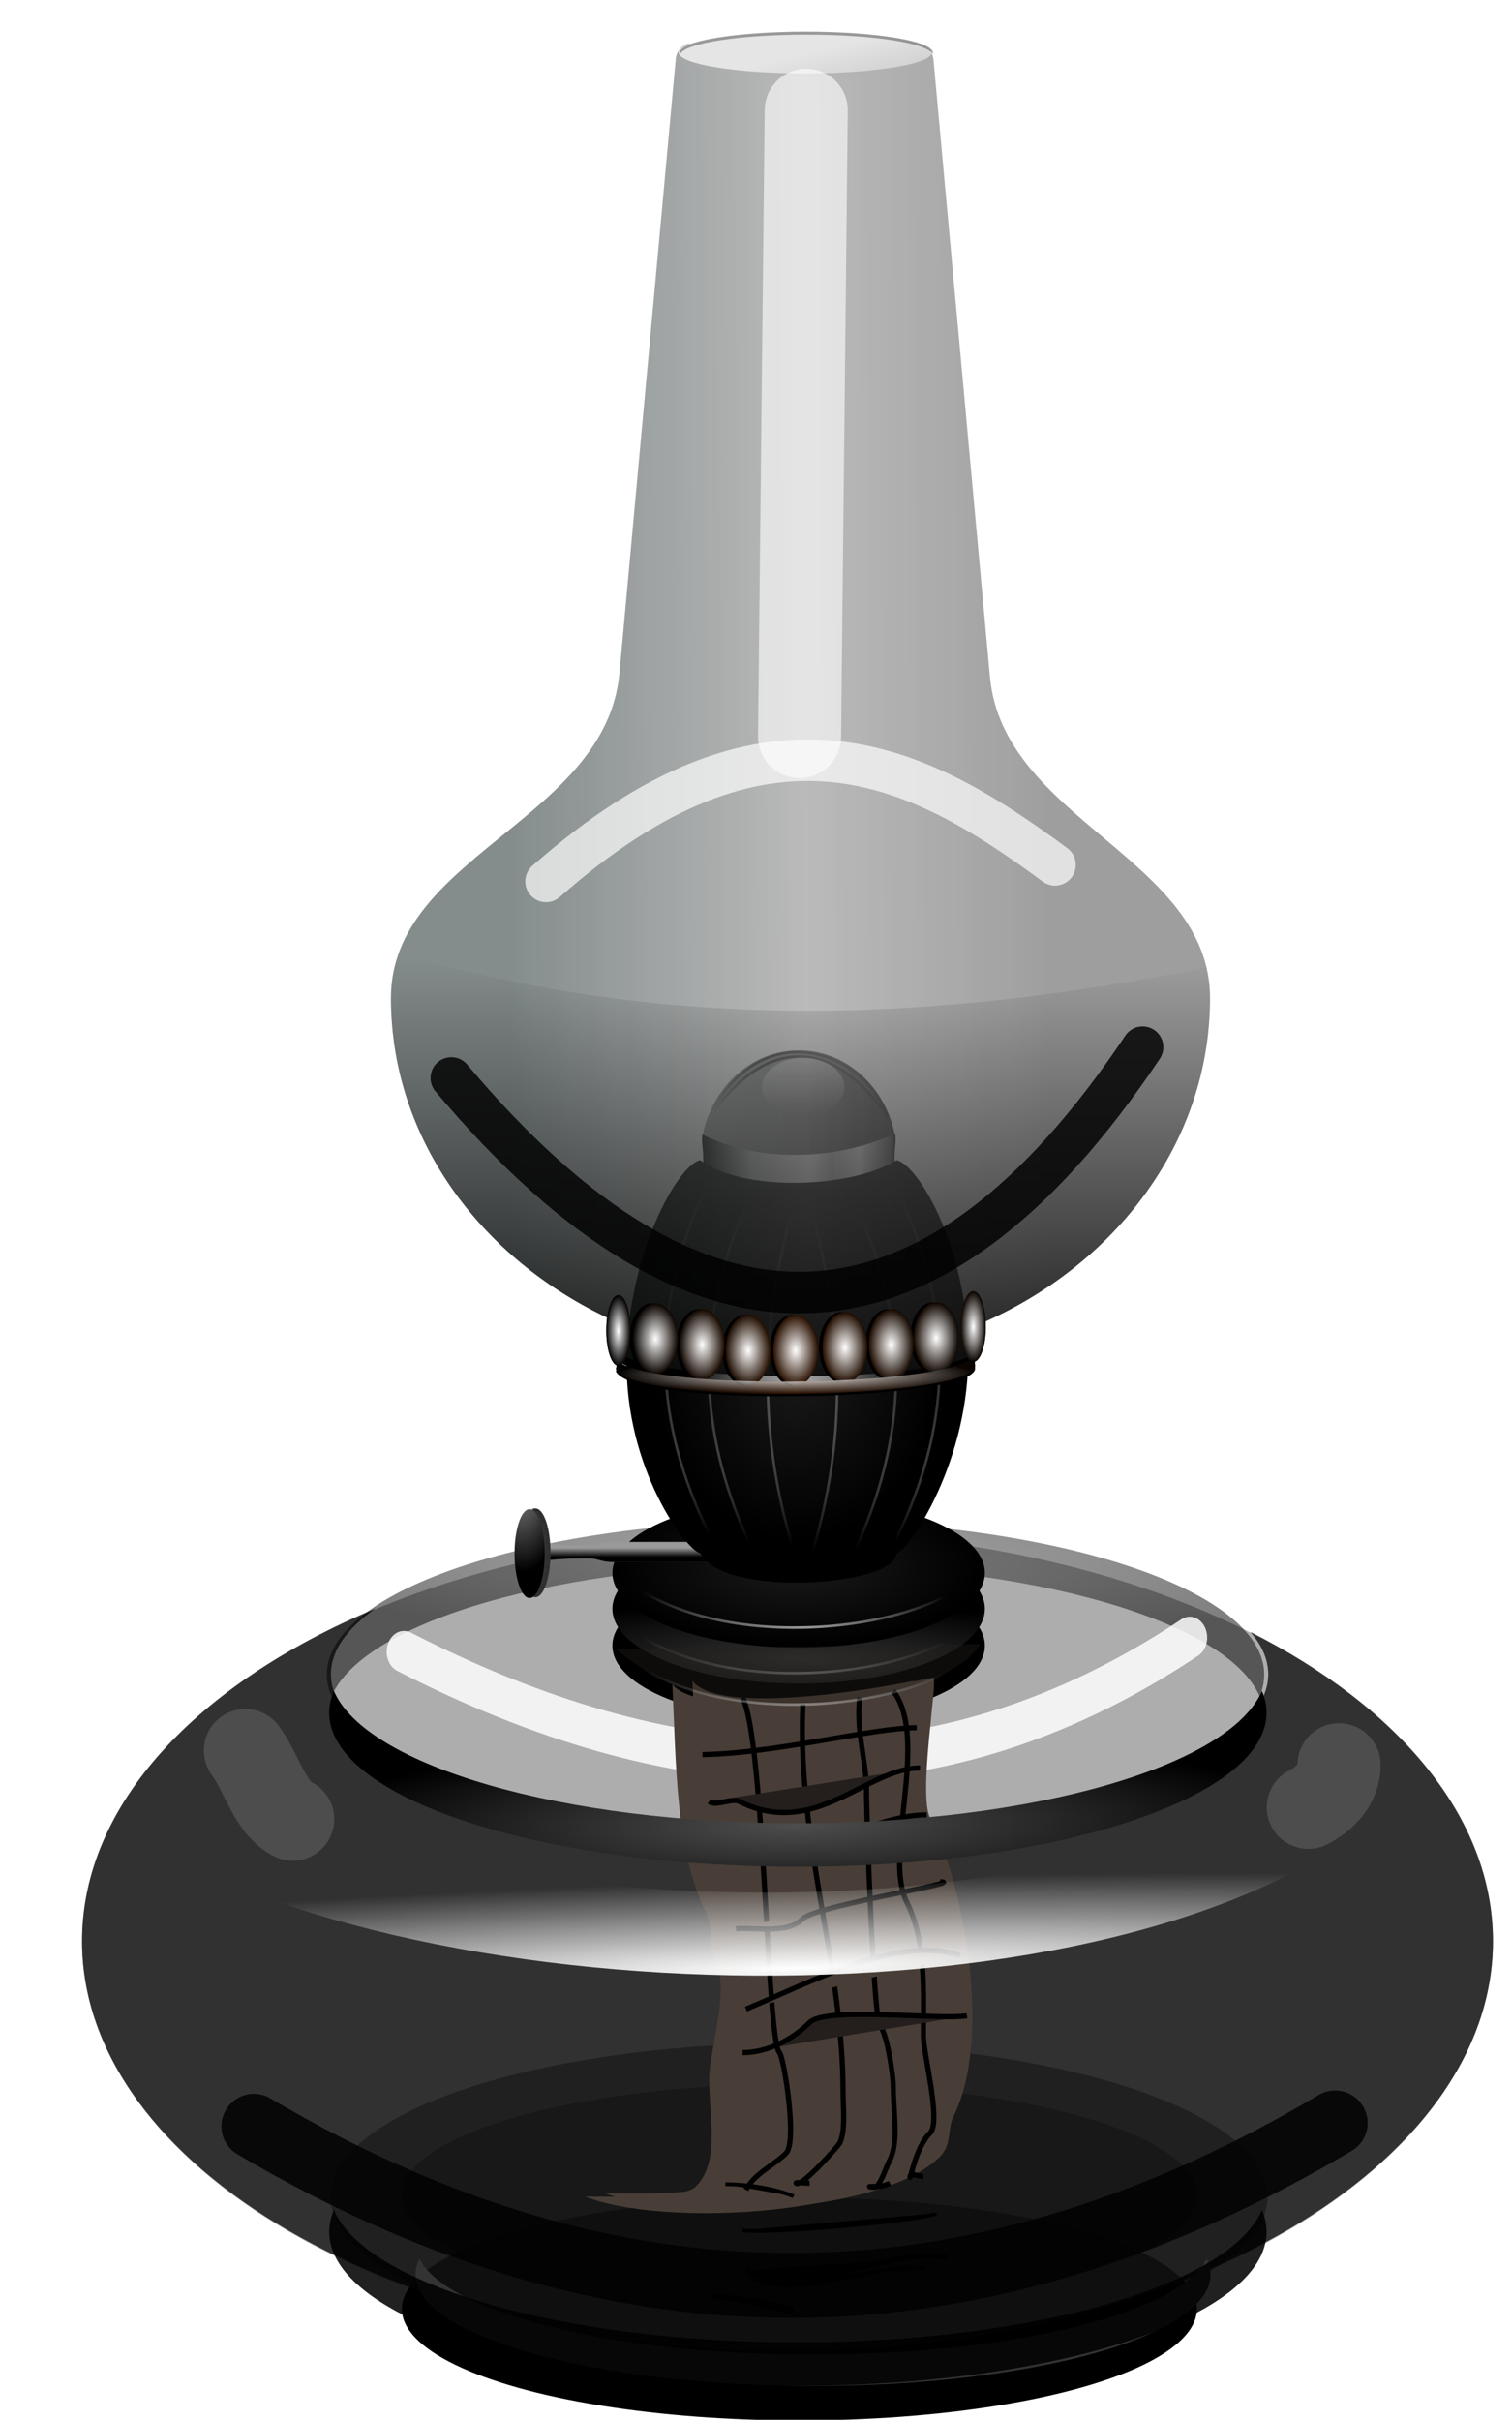 <?xml version="1.0" encoding="UTF-8" standalone="no"?>
<svg
   xmlns:dc="http://purl.org/dc/elements/1.1/"
   xmlns:cc="http://creativecommons.org/ns#"
   xmlns:rdf="http://www.w3.org/1999/02/22-rdf-syntax-ns#"
   xmlns:svg="http://www.w3.org/2000/svg"
   xmlns="http://www.w3.org/2000/svg"
   xmlns:xlink="http://www.w3.org/1999/xlink"
   xmlns:sodipodi="http://sodipodi.sourceforge.net/DTD/sodipodi-0.dtd"
   xmlns:inkscape="http://www.inkscape.org/namespaces/inkscape"
   id="svg2"
   sodipodi:docname="lamp.svg"
   inkscape:export-filename="/home/hb205/Masaüstü/gaz lambası.png"
   viewBox="0 0 290.741 465.146"
   inkscape:export-xdpi="300"
   version="1.1"
   inkscape:export-ydpi="300"
   inkscape:version="1.0.2-2 (e86c870879, 2021-01-15)"
   width="76.925mm"
   height="123.07mm">
  <defs
     id="defs4">
    <linearGradient
       id="linearGradient5402"
       inkscape:collect="always">
      <stop
         id="stop5404"
         style="stop-color:#4d4d4d"
         offset="0" />
      <stop
         id="stop5406"
         style="stop-color:#000000"
         offset="1" />
    </linearGradient>
    <linearGradient
       id="linearGradient4538"
       inkscape:collect="always">
      <stop
         id="stop4540"
         style="stop-color:#000000"
         offset="0" />
      <stop
         id="stop4542"
         style="stop-color:#000000;stop-opacity:0"
         offset="1" />
    </linearGradient>
    <linearGradient
       id="linearGradient4287"
       inkscape:collect="always">
      <stop
         id="stop4289"
         style="stop-color:#ffffff"
         offset="0" />
      <stop
         id="stop4291"
         style="stop-color:#ffffff;stop-opacity:0"
         offset="1" />
    </linearGradient>
    <radialGradient
       id="radialGradient3803"
       gradientUnits="userSpaceOnUse"
       cy="521.97"
       cx="374.98"
       gradientTransform="matrix(1.523,1.227,-0.513,0.637,85.488,-331.76)"
       r="35.161"
       inkscape:collect="always">
      <stop
         id="stop3799"
         style="stop-color:#000000"
         offset="0" />
      <stop
         id="stop3801"
         style="stop-color:#000000;stop-opacity:0"
         offset="1" />
    </radialGradient>
    <radialGradient
       id="radialGradient3811"
       gradientUnits="userSpaceOnUse"
       cy="525.31"
       cx="381.27"
       gradientTransform="matrix(0.779,0.627,-0.513,0.637,361.56,-112.85)"
       r="35.161"
       inkscape:collect="always">
      <stop
         id="stop3807"
         style="stop-color:#666666"
         offset="0" />
      <stop
         id="stop3809"
         style="stop-color:#666666;stop-opacity:0"
         offset="1" />
    </radialGradient>
    <linearGradient
       id="linearGradient3829"
       y2="535.4"
       gradientUnits="userSpaceOnUse"
       x2="385.18"
       y1="500.58"
       x1="385.71"
       inkscape:collect="always">
      <stop
         id="stop3825"
         style="stop-color:#ffffff"
         offset="0" />
      <stop
         id="stop3827"
         style="stop-color:#ffffff;stop-opacity:0"
         offset="1" />
    </linearGradient>
    <linearGradient
       id="linearGradient3837"
       y2="560.19"
       gradientUnits="userSpaceOnUse"
       x2="418.85"
       gradientTransform="translate(7.74,-64.504)"
       y1="560.19"
       x1="344.28"
       inkscape:collect="always">
      <stop
         id="stop3833"
         style="stop-color:#000000"
         offset="0" />
      <stop
         id="stop3847"
         style="stop-color:#b3b3b3"
         offset=".256" />
      <stop
         id="stop3845"
         style="stop-color:#ececec"
         offset=".56" />
      <stop
         id="stop3841"
         style="stop-color:#b3b3b3"
         offset=".675" />
      <stop
         id="stop3849"
         style="stop-color:#e6e6e6"
         offset=".814" />
      <stop
         id="stop3843"
         style="stop-color:#4d4d4d"
         offset=".984" />
      <stop
         id="stop3835"
         style="stop-color:#000000"
         offset="1" />
    </linearGradient>
    <linearGradient
       id="linearGradient3839"
       y2="552.84"
       gradientUnits="userSpaceOnUse"
       x2="419.41"
       gradientTransform="translate(7.74,-64.504)"
       y1="552.84"
       x1="343.75"
       inkscape:collect="always">
      <stop
         id="stop3023"
         style="stop-color:#999999"
         offset="0" />
      <stop
         id="stop3021"
         style="stop-color:#333333"
         offset="1" />
    </linearGradient>
    <radialGradient
       id="radialGradient3875"
       gradientUnits="userSpaceOnUse"
       cy="632.59"
       cx="381.04"
       gradientTransform="matrix(0.839,0.013,-0.016,1.028,79.172,-87.396)"
       r="65.822"
       inkscape:collect="always">
      <stop
         id="stop3863"
         style="stop-color:#1a1a1a"
         offset="0" />
      <stop
         id="stop3869"
         style="stop-color:#000000"
         offset="1" />
    </radialGradient>
    <radialGradient
       id="radialGradient3903"
       gradientUnits="userSpaceOnUse"
       cy="703.15"
       cx="381.66"
       gradientTransform="matrix(1.007,-0.002,7.4116e-4,0.423,-3.253,416.58)"
       r="81.822"
       inkscape:collect="always">
      <stop
         id="stop4187"
         style="stop-color:#1a1a1a"
         offset="0" />
      <stop
         id="stop4189"
         style="stop-color:#000000"
         offset="1" />
    </radialGradient>
    <linearGradient
       id="linearGradient4009"
       y2="624.38"
       xlink:href="#linearGradient4538"
       gradientUnits="userSpaceOnUse"
       x2="380.57"
       gradientTransform="translate(7.74,-64.504)"
       y1="622.77"
       x1="310.59"
       inkscape:collect="always" />
    <linearGradient
       id="linearGradient4011"
       y2="623.29"
       xlink:href="#linearGradient4538"
       gradientUnits="userSpaceOnUse"
       x2="380.52"
       y1="621.9"
       x1="312.82"
       inkscape:collect="always" />
    <linearGradient
       id="linearGradient4013"
       y2="627.49"
       xlink:href="#linearGradient4538"
       gradientUnits="userSpaceOnUse"
       x2="328.11"
       y1="626.09"
       x1="260.41"
       inkscape:collect="always" />
    <linearGradient
       id="linearGradient4015"
       y2="631.2"
       xlink:href="#linearGradient4538"
       gradientUnits="userSpaceOnUse"
       x2="262.18"
       y1="629.8"
       x1="140.8"
       inkscape:collect="always" />
    <linearGradient
       id="linearGradient4017"
       y2="623.29"
       xlink:href="#linearGradient4538"
       gradientUnits="userSpaceOnUse"
       x2="398.26"
       y1="621.9"
       x1="330.56"
       inkscape:collect="always" />
    <linearGradient
       id="linearGradient4019"
       y2="625.23"
       xlink:href="#linearGradient4538"
       gradientUnits="userSpaceOnUse"
       x2="415.35"
       y1="623.84"
       x1="347.66"
       inkscape:collect="always" />
    <linearGradient
       id="linearGradient4021"
       y2="627.16"
       xlink:href="#linearGradient4538"
       gradientUnits="userSpaceOnUse"
       x2="432.77"
       y1="625.77"
       x1="365.07"
       inkscape:collect="always" />
    <linearGradient
       id="linearGradient4023"
       y2="629.91"
       xlink:href="#linearGradient4538"
       gradientUnits="userSpaceOnUse"
       x2="503.54"
       y1="628.51"
       x1="377.82"
       inkscape:collect="always" />
    <linearGradient
       id="linearGradient4025"
       y2="624.26"
       xlink:href="#linearGradient4538"
       gradientUnits="userSpaceOnUse"
       x2="362.13"
       y1="622.87"
       x1="294.44"
       inkscape:collect="always" />
    <linearGradient
       id="linearGradient4027"
       y2="625.23"
       xlink:href="#linearGradient4538"
       gradientUnits="userSpaceOnUse"
       x2="344.88"
       y1="623.84"
       x1="277.19"
       inkscape:collect="always" />
    <linearGradient
       id="linearGradient4055"
       y2="623.41"
       xlink:href="#linearGradient4538"
       gradientUnits="userSpaceOnUse"
       x2="377.35"
       gradientTransform="translate(7.74,-64.504)"
       y1="619.54"
       x1="468.94"
       inkscape:collect="always" />
    <linearGradient
       id="linearGradient4057"
       y2="622.46"
       xlink:href="#linearGradient4538"
       gradientUnits="userSpaceOnUse"
       x2="377.4"
       y1="619.11"
       x1="465.99"
       inkscape:collect="always" />
    <linearGradient
       id="linearGradient4059"
       y2="626.65"
       xlink:href="#linearGradient4538"
       gradientUnits="userSpaceOnUse"
       x2="324.99"
       y1="623.31"
       x1="413.58"
       inkscape:collect="always" />
    <linearGradient
       id="linearGradient4061"
       y2="630.36"
       xlink:href="#linearGradient4538"
       gradientUnits="userSpaceOnUse"
       x2="256.58"
       y1="627.02"
       x1="415.44"
       inkscape:collect="always" />
    <linearGradient
       id="linearGradient4063"
       y2="622.46"
       xlink:href="#linearGradient4538"
       gradientUnits="userSpaceOnUse"
       x2="395.14"
       y1="619.11"
       x1="483.73"
       inkscape:collect="always" />
    <linearGradient
       id="linearGradient4065"
       y2="624.39"
       xlink:href="#linearGradient4538"
       gradientUnits="userSpaceOnUse"
       x2="412.23"
       y1="621.05"
       x1="500.83"
       inkscape:collect="always" />
    <linearGradient
       id="linearGradient4067"
       y2="626.33"
       xlink:href="#linearGradient4538"
       gradientUnits="userSpaceOnUse"
       x2="429.65"
       y1="622.98"
       x1="518.24"
       inkscape:collect="always" />
    <linearGradient
       id="linearGradient4069"
       y2="629.07"
       xlink:href="#linearGradient4538"
       gradientUnits="userSpaceOnUse"
       x2="497.74"
       y1="625.73"
       x1="662.28"
       inkscape:collect="always" />
    <linearGradient
       id="linearGradient4071"
       y2="623.43"
       xlink:href="#linearGradient4538"
       gradientUnits="userSpaceOnUse"
       x2="359.02"
       y1="620.08"
       x1="447.61"
       inkscape:collect="always" />
    <linearGradient
       id="linearGradient4073"
       y2="624.39"
       xlink:href="#linearGradient4538"
       gradientUnits="userSpaceOnUse"
       x2="341.76"
       y1="621.05"
       x1="430.36"
       inkscape:collect="always" />
    <radialGradient
       id="radialGradient4101"
       gradientUnits="userSpaceOnUse"
       cy="625.83"
       cx="380.25"
       gradientTransform="matrix(1,0,0,1.404,0,-252.74)"
       r="8.386"
       inkscape:collect="always">
      <stop
         id="stop4097"
         style="stop-color:#ffffff"
         offset="0" />
      <stop
         id="stop4099"
         style="stop-color:#ffffff;stop-opacity:0"
         offset="1" />
    </radialGradient>
    <radialGradient
       id="radialGradient4173"
       gradientUnits="userSpaceOnUse"
       cy="636.41"
       cx="380.31"
       gradientTransform="matrix(1,0,0,0.107,7.74,503.7)"
       r="69.203"
       inkscape:collect="always">
      <stop
         id="stop4169"
         style="stop-color:#ffffff"
         offset="0" />
      <stop
         id="stop4171"
         style="stop-color:#ffffff;stop-opacity:0"
         offset="1" />
    </radialGradient>
    <radialGradient
       id="radialGradient4201"
       gradientUnits="userSpaceOnUse"
       cy="731.26"
       cx="385.26"
       gradientTransform="matrix(1.737,0.021,-0.004,0.298,-281.48,511.62)"
       r="81.822"
       inkscape:collect="always">
      <stop
         id="stop4197"
         style="stop-color:#333333"
         offset="0" />
      <stop
         id="stop4199"
         style="stop-color:#000000"
         offset="1" />
    </radialGradient>
    <filter
       id="filter4212"
       height="1.253"
       width="1.042"
       y="-0.126"
       x="-0.021"
       inkscape:collect="always">
      <feGaussianBlur
         id="feGaussianBlur4214"
         stdDeviation="1.228"
         inkscape:collect="always" />
    </filter>
    <radialGradient
       id="radialGradient4222"
       xlink:href="#linearGradient4287"
       gradientUnits="userSpaceOnUse"
       cy="802.99"
       cx="382.68"
       gradientTransform="matrix(0.999,0.035,-0.009,0.267,15.427,470.18)"
       r="73.689"
       inkscape:collect="always" />
    <radialGradient
       id="radialGradient4226"
       xlink:href="#linearGradient4287"
       gradientUnits="userSpaceOnUse"
       cy="802.99"
       cx="382.68"
       gradientTransform="matrix(0.999,0.035,-0.009,0.267,15.427,458.1)"
       r="73.689"
       inkscape:collect="always" />
    <radialGradient
       id="radialGradient4230"
       xlink:href="#linearGradient4287"
       gradientUnits="userSpaceOnUse"
       cy="802.99"
       cx="382.68"
       gradientTransform="matrix(0.999,0.035,-0.009,0.267,15.427,440.54)"
       r="73.689"
       inkscape:collect="always" />
    <filter
       id="filter4232"
       height="1.337"
       width="1.056"
       y="-0.169"
       x="-0.028"
       inkscape:collect="always">
      <feGaussianBlur
         id="feGaussianBlur4234"
         stdDeviation="1.638"
         inkscape:collect="always" />
    </filter>
    <filter
       id="filter4275"
       height="1.083"
       width="1.596"
       y="-0.041"
       x="-0.298"
       inkscape:collect="always">
      <feGaussianBlur
         id="feGaussianBlur4277"
         stdDeviation="2.34"
         inkscape:collect="always" />
    </filter>
    <filter
       id="filter4279"
       height="1.085"
       width="1.666"
       y="-0.042"
       x="-0.333"
       inkscape:collect="always">
      <feGaussianBlur
         id="feGaussianBlur4281"
         stdDeviation="2.34"
         inkscape:collect="always" />
    </filter>
    <filter
       id="filter4283"
       height="1.086"
       width="2.161"
       y="-0.043"
       x="-0.58"
       inkscape:collect="always">
      <feGaussianBlur
         id="feGaussianBlur4285"
         stdDeviation="2.34"
         inkscape:collect="always" />
    </filter>
    <radialGradient
       id="radialGradient4293"
       xlink:href="#linearGradient4287"
       gradientUnits="userSpaceOnUse"
       cy="633.73"
       cx="339.54"
       gradientTransform="matrix(1,0,0,4.751,7.74,-2441.4)"
       r="15.544"
       inkscape:collect="always" />
    <radialGradient
       id="radialGradient4295"
       xlink:href="#linearGradient4287"
       gradientUnits="userSpaceOnUse"
       cy="637.93"
       cx="355.36"
       gradientTransform="matrix(1,0,0,4.963,7.74,-2592.5)"
       r="14.555"
       inkscape:collect="always" />
    <radialGradient
       id="radialGradient4297"
       xlink:href="#linearGradient4287"
       gradientUnits="userSpaceOnUse"
       cy="637.6"
       cx="374.44"
       gradientTransform="matrix(1,0,0,6.506,7.74,-3575)"
       r="10.954"
       inkscape:collect="always" />
    <radialGradient
       id="radialGradient4305"
       xlink:href="#linearGradient4287"
       gradientUnits="userSpaceOnUse"
       cy="633.73"
       cx="339.54"
       gradientTransform="matrix(1,0,0,4.751,0,-2376.9)"
       r="15.544"
       inkscape:collect="always" />
    <radialGradient
       id="radialGradient4307"
       xlink:href="#linearGradient4287"
       gradientUnits="userSpaceOnUse"
       cy="637.93"
       cx="355.36"
       gradientTransform="matrix(1,0,0,4.963,0,-2528)"
       r="14.555"
       inkscape:collect="always" />
    <radialGradient
       id="radialGradient4309"
       xlink:href="#linearGradient4287"
       gradientUnits="userSpaceOnUse"
       cy="637.6"
       cx="374.44"
       gradientTransform="matrix(1,0,0,6.506,0,-3510.5)"
       r="10.954"
       inkscape:collect="always" />
    <radialGradient
       id="radialGradient4327"
       gradientUnits="userSpaceOnUse"
       cy="686.72"
       cx="274.05"
       gradientTransform="matrix(0.222,4.84,-2.943,0.07,2234.1,-704.65)"
       r="8.063"
       inkscape:collect="always">
      <stop
         id="stop4323"
         style="stop-color:#999999"
         offset="0" />
      <stop
         id="stop4325"
         style="stop-color:#999999;stop-opacity:0"
         offset="1" />
    </radialGradient>
    <linearGradient
       id="linearGradient4348"
       y2="703.07"
       gradientUnits="userSpaceOnUse"
       x2="307.04"
       gradientTransform="translate(7.74,-64.504)"
       y1="706.62"
       x1="307.04"
       inkscape:collect="always">
      <stop
         id="stop4344"
         style="stop-color:#000000"
         offset="0" />
      <stop
         id="stop4346"
         style="stop-color:#000000;stop-opacity:0"
         offset="1" />
    </linearGradient>
    <radialGradient
       id="radialGradient4544"
       xlink:href="#linearGradient4538"
       gradientUnits="userSpaceOnUse"
       cy="722.18"
       cx="279.69"
       gradientTransform="matrix(1,0,0,0.199,7.74,513.74)"
       r="1.133"
       inkscape:collect="always" />
    <radialGradient
       id="radialGradient4546"
       xlink:href="#linearGradient4538"
       gradientUnits="userSpaceOnUse"
       cy="721.5"
       cx="280.69"
       gradientTransform="matrix(1,0,0,0.199,7.74,513.2)"
       r="1.133"
       inkscape:collect="always" />
    <radialGradient
       id="radialGradient4548"
       xlink:href="#linearGradient4538"
       gradientUnits="userSpaceOnUse"
       cy="720.82"
       cx="281.33"
       gradientTransform="matrix(1,0,0,0.199,7.74,512.65)"
       r="1.133"
       inkscape:collect="always" />
    <radialGradient
       id="radialGradient4550"
       xlink:href="#linearGradient4538"
       gradientUnits="userSpaceOnUse"
       cy="719.99"
       cx="281.87"
       gradientTransform="matrix(1,0,0,0.199,7.74,511.99)"
       r="1.133"
       inkscape:collect="always" />
    <radialGradient
       id="radialGradient4552"
       xlink:href="#linearGradient4538"
       gradientUnits="userSpaceOnUse"
       cy="719.21"
       cx="282.32"
       gradientTransform="matrix(1,0,0,0.199,7.74,511.36)"
       r="1.133"
       inkscape:collect="always" />
    <radialGradient
       id="radialGradient4554"
       xlink:href="#linearGradient4538"
       gradientUnits="userSpaceOnUse"
       cy="718.39"
       cx="282.63"
       gradientTransform="matrix(1,0,0,0.199,7.74,510.71)"
       r="1.133"
       inkscape:collect="always" />
    <radialGradient
       id="radialGradient4556"
       xlink:href="#linearGradient4538"
       gradientUnits="userSpaceOnUse"
       cy="717.44"
       cx="282.96"
       gradientTransform="matrix(1,0,0,0.199,7.74,509.94)"
       r="1.133"
       inkscape:collect="always" />
    <radialGradient
       id="radialGradient4558"
       xlink:href="#linearGradient4538"
       gradientUnits="userSpaceOnUse"
       cy="716.58"
       cx="283.31"
       gradientTransform="matrix(1,0,0,0.199,7.74,509.26)"
       r="1.133"
       inkscape:collect="always" />
    <radialGradient
       id="radialGradient4560"
       xlink:href="#linearGradient4538"
       gradientUnits="userSpaceOnUse"
       cy="715.76"
       cx="283.5"
       gradientTransform="matrix(1,0,0,0.199,7.74,508.6)"
       r="1.133"
       inkscape:collect="always" />
    <radialGradient
       id="radialGradient4562"
       xlink:href="#linearGradient4538"
       gradientUnits="userSpaceOnUse"
       cy="714.86"
       cx="283.83"
       gradientTransform="matrix(1,0,0,0.199,7.74,507.88)"
       r="1.133"
       inkscape:collect="always" />
    <radialGradient
       id="radialGradient4564"
       xlink:href="#linearGradient4538"
       gradientUnits="userSpaceOnUse"
       cy="713.89"
       cx="283.98"
       gradientTransform="matrix(1,0,0,0.199,7.74,507.1)"
       r="1.133"
       inkscape:collect="always" />
    <radialGradient
       id="radialGradient4566"
       xlink:href="#linearGradient4538"
       gradientUnits="userSpaceOnUse"
       cy="713.03"
       cx="284.14"
       gradientTransform="matrix(1,0,0,0.199,7.74,506.42)"
       r="1.133"
       inkscape:collect="always" />
    <radialGradient
       id="radialGradient4568"
       xlink:href="#linearGradient4538"
       gradientUnits="userSpaceOnUse"
       cy="712.43"
       cx="284.24"
       gradientTransform="matrix(1,0,0,0.199,7.74,505.94)"
       r="1.133"
       inkscape:collect="always" />
    <radialGradient
       id="radialGradient4570"
       xlink:href="#linearGradient4538"
       gradientUnits="userSpaceOnUse"
       cy="711.78"
       cx="284.4"
       gradientTransform="matrix(1,0,0,0.199,7.74,505.41)"
       r="1.133"
       inkscape:collect="always" />
    <radialGradient
       id="radialGradient4572"
       xlink:href="#linearGradient4538"
       gradientUnits="userSpaceOnUse"
       cy="710.95"
       cx="284.48"
       gradientTransform="matrix(1,0,0,0.199,7.74,504.75)"
       r="1.133"
       inkscape:collect="always" />
    <radialGradient
       id="radialGradient4574"
       xlink:href="#linearGradient4538"
       gradientUnits="userSpaceOnUse"
       cy="710.27"
       cx="284.55"
       gradientTransform="matrix(1,0,0,0.199,7.74,504.2)"
       r="1.133"
       inkscape:collect="always" />
    <radialGradient
       id="radialGradient4576"
       xlink:href="#linearGradient4538"
       gradientUnits="userSpaceOnUse"
       cy="709.41"
       cx="284.61"
       gradientTransform="matrix(1,0,0,0.199,7.74,503.52)"
       r="1.133"
       inkscape:collect="always" />
    <radialGradient
       id="radialGradient4578"
       xlink:href="#linearGradient4538"
       gradientUnits="userSpaceOnUse"
       cy="708.44"
       cx="284.71"
       gradientTransform="matrix(1,0,0,0.199,7.74,502.74)"
       r="1.133"
       inkscape:collect="always" />
    <radialGradient
       id="radialGradient4580"
       xlink:href="#linearGradient4538"
       gradientUnits="userSpaceOnUse"
       cy="707.63"
       cx="284.74"
       gradientTransform="matrix(1,0,0,0.199,7.74,502.09)"
       r="1.133"
       inkscape:collect="always" />
    <radialGradient
       id="radialGradient4582"
       xlink:href="#linearGradient4538"
       gradientUnits="userSpaceOnUse"
       cy="706.76"
       cx="284.8"
       gradientTransform="matrix(1,0,0,0.199,7.74,501.4)"
       r="1.133"
       inkscape:collect="always" />
    <radialGradient
       id="radialGradient4584"
       xlink:href="#linearGradient4538"
       gradientUnits="userSpaceOnUse"
       cy="706.03"
       cx="284.8"
       gradientTransform="matrix(1,0,0,0.199,7.74,500.81)"
       r="1.133"
       inkscape:collect="always" />
    <radialGradient
       id="radialGradient4586"
       xlink:href="#linearGradient4538"
       gradientUnits="userSpaceOnUse"
       cy="705.28"
       cx="284.84"
       gradientTransform="matrix(1,0,0,0.199,7.74,500.21)"
       r="1.133"
       inkscape:collect="always" />
    <radialGradient
       id="radialGradient4588"
       xlink:href="#linearGradient4538"
       gradientUnits="userSpaceOnUse"
       cy="704.54"
       cx="284.8"
       gradientTransform="matrix(1,0,0,0.199,7.74,499.62)"
       r="1.133"
       inkscape:collect="always" />
    <radialGradient
       id="radialGradient4590"
       xlink:href="#linearGradient4538"
       gradientUnits="userSpaceOnUse"
       cy="703.75"
       cx="284.78"
       gradientTransform="matrix(1,0,0,0.199,7.74,498.99)"
       r="1.133"
       inkscape:collect="always" />
    <radialGradient
       id="radialGradient4592"
       xlink:href="#linearGradient4538"
       gradientUnits="userSpaceOnUse"
       cy="703.04"
       cx="284.78"
       gradientTransform="matrix(1,0,0,0.199,7.74,498.42)"
       r="1.133"
       inkscape:collect="always" />
    <radialGradient
       id="radialGradient4594"
       xlink:href="#linearGradient4538"
       gradientUnits="userSpaceOnUse"
       cy="702.31"
       cx="284.75"
       gradientTransform="matrix(1,0,0,0.199,7.74,497.83)"
       r="1.133"
       inkscape:collect="always" />
    <radialGradient
       id="radialGradient4596"
       xlink:href="#linearGradient4538"
       gradientUnits="userSpaceOnUse"
       cy="701.55"
       cx="284.61"
       gradientTransform="matrix(1,0,0,0.199,7.74,497.22)"
       r="1.133"
       inkscape:collect="always" />
    <radialGradient
       id="radialGradient4598"
       xlink:href="#linearGradient4538"
       gradientUnits="userSpaceOnUse"
       cy="700.83"
       cx="284.55"
       gradientTransform="matrix(1,0,0,0.199,7.74,496.65)"
       r="1.133"
       inkscape:collect="always" />
    <radialGradient
       id="radialGradient4600"
       xlink:href="#linearGradient4538"
       gradientUnits="userSpaceOnUse"
       cy="700.12"
       cx="284.48"
       gradientTransform="matrix(1,0,0,0.199,7.74,496.08)"
       r="1.133"
       inkscape:collect="always" />
    <radialGradient
       id="radialGradient4602"
       xlink:href="#linearGradient4538"
       gradientUnits="userSpaceOnUse"
       cy="699.38"
       cx="284.44"
       gradientTransform="matrix(1,0,0,0.199,7.74,495.48)"
       r="1.133"
       inkscape:collect="always" />
    <radialGradient
       id="radialGradient4604"
       xlink:href="#linearGradient4538"
       gradientUnits="userSpaceOnUse"
       cy="698.61"
       cx="284.4"
       gradientTransform="matrix(1,0,0,0.199,7.74,494.87)"
       r="1.133"
       inkscape:collect="always" />
    <radialGradient
       id="radialGradient4606"
       xlink:href="#linearGradient4538"
       gradientUnits="userSpaceOnUse"
       cy="697.9"
       cx="284.24"
       gradientTransform="matrix(1,0,0,0.199,7.74,494.3)"
       r="1.133"
       inkscape:collect="always" />
    <radialGradient
       id="radialGradient4608"
       xlink:href="#linearGradient4538"
       gradientUnits="userSpaceOnUse"
       cy="697.25"
       cx="284.14"
       gradientTransform="matrix(1,0,0,0.199,7.74,493.78)"
       r="1.133"
       inkscape:collect="always" />
    <radialGradient
       id="radialGradient4610"
       xlink:href="#linearGradient4538"
       gradientUnits="userSpaceOnUse"
       cy="696.53"
       cx="284"
       gradientTransform="matrix(1,0,0,0.199,7.74,493.2)"
       r="1.133"
       inkscape:collect="always" />
    <radialGradient
       id="radialGradient4612"
       xlink:href="#linearGradient4538"
       gradientUnits="userSpaceOnUse"
       cy="695.82"
       cx="283.87"
       gradientTransform="matrix(1,0,0,0.199,7.74,492.63)"
       r="1.133"
       inkscape:collect="always" />
    <radialGradient
       id="radialGradient4614"
       xlink:href="#linearGradient4538"
       gradientUnits="userSpaceOnUse"
       cy="694.89"
       cx="283.64"
       gradientTransform="matrix(1,0,0,0.199,7.74,491.89)"
       r="1.133"
       inkscape:collect="always" />
    <radialGradient
       id="radialGradient4616"
       xlink:href="#linearGradient4538"
       gradientUnits="userSpaceOnUse"
       cy="694.08"
       cx="283.4"
       gradientTransform="matrix(1,0,0,0.199,7.74,491.24)"
       r="1.133"
       inkscape:collect="always" />
    <radialGradient
       id="radialGradient4618"
       xlink:href="#linearGradient4538"
       gradientUnits="userSpaceOnUse"
       cy="693.28"
       cx="283.17"
       gradientTransform="matrix(1,0,0,0.199,7.74,490.6)"
       r="1.133"
       inkscape:collect="always" />
    <radialGradient
       id="radialGradient4620"
       xlink:href="#linearGradient4538"
       gradientUnits="userSpaceOnUse"
       cy="692.49"
       cx="282.89"
       gradientTransform="matrix(1,0,0,0.199,7.74,489.97)"
       r="1.133"
       inkscape:collect="always" />
    <radialGradient
       id="radialGradient4622"
       xlink:href="#linearGradient4538"
       gradientUnits="userSpaceOnUse"
       cy="691.75"
       cx="282.59"
       gradientTransform="matrix(1,0,0,0.199,7.74,489.37)"
       r="1.133"
       inkscape:collect="always" />
    <radialGradient
       id="radialGradient4624"
       xlink:href="#linearGradient4538"
       gradientUnits="userSpaceOnUse"
       cy="691.1"
       cx="282.3"
       gradientTransform="matrix(1,0,0,0.199,7.74,488.86)"
       r="1.133"
       inkscape:collect="always" />
    <radialGradient
       id="radialGradient4626"
       xlink:href="#linearGradient4538"
       gradientUnits="userSpaceOnUse"
       cy="690.4"
       cx="281.88"
       gradientTransform="matrix(1,0,0,0.199,7.74,488.29)"
       r="1.133"
       inkscape:collect="always" />
    <radialGradient
       id="radialGradient4628"
       xlink:href="#linearGradient4538"
       gradientUnits="userSpaceOnUse"
       cy="689.75"
       cx="281.48"
       gradientTransform="matrix(1,0,0,0.199,7.74,487.77)"
       r="1.133"
       inkscape:collect="always" />
    <radialGradient
       id="radialGradient4630"
       xlink:href="#linearGradient4538"
       gradientUnits="userSpaceOnUse"
       cy="689.19"
       cx="281.03"
       gradientTransform="matrix(1,0,0,0.199,7.74,487.32)"
       r="1.133"
       inkscape:collect="always" />
    <radialGradient
       id="radialGradient4632"
       xlink:href="#linearGradient4538"
       gradientUnits="userSpaceOnUse"
       cy="688.76"
       cx="280.49"
       gradientTransform="matrix(1,0,0,0.199,7.74,486.98)"
       r="1.133"
       inkscape:collect="always" />
    <radialGradient
       id="radialGradient4634"
       xlink:href="#linearGradient4538"
       gradientUnits="userSpaceOnUse"
       cy="688.4"
       cx="279.99"
       gradientTransform="matrix(1,0,0,0.199,7.74,486.69)"
       r="1.133"
       inkscape:collect="always" />
    <radialGradient
       id="radialGradient4636"
       xlink:href="#linearGradient4538"
       gradientUnits="userSpaceOnUse"
       cy="688.08"
       cx="279.14"
       gradientTransform="matrix(1,0,0,0.199,7.74,486.44)"
       r="1.133"
       inkscape:collect="always" />
    <radialGradient
       id="radialGradient4663"
       gradientUnits="userSpaceOnUse"
       cy="655.43"
       cx="380.96"
       gradientTransform="matrix(0.627,-0.027,0.036,0.838,126.43,47.113)"
       r="70.234"
       inkscape:collect="always">
      <stop
         id="stop4661"
         style="stop-color:#cccccc"
         offset="0" />
      <stop
         id="stop4659"
         style="stop-color:#000000"
         offset="1" />
    </radialGradient>
    <radialGradient
       id="radialGradient4707"
       gradientUnits="userSpaceOnUse"
       cy="151.11"
       cx="464.64"
       gradientTransform="matrix(1.176,-0.045,0.026,0.683,-159.45,-14.873)"
       r="48.766"
       inkscape:collect="always">
      <stop
         id="stop4703"
         style="stop-color:#e6e6e6"
         offset="0" />
      <stop
         id="stop4705"
         style="stop-color:#e6e6e6;stop-opacity:0"
         offset="1" />
    </radialGradient>
    <linearGradient
       id="linearGradient4733"
       y2="461.24"
       gradientUnits="userSpaceOnUse"
       x2="484.39"
       gradientTransform="translate(7.74,-64.504)"
       y1="462.16"
       x1="270.02"
       inkscape:collect="always">
      <stop
         id="stop4729"
         style="stop-color:#596e6e"
         offset="0" />
      <stop
         id="stop4735"
         style="stop-color:#e6e6e6"
         offset=".533" />
      <stop
         id="stop4731"
         style="stop-color:#999999"
         offset="1" />
    </linearGradient>
    <filter
       id="filter5281"
       height="4.639"
       width="1.758"
       y="-1.819"
       x="-0.379"
       inkscape:collect="always">
      <feGaussianBlur
         id="feGaussianBlur5283"
         stdDeviation="4.89"
         inkscape:collect="always" />
    </filter>
    <filter
       id="filter5285"
       height="3.585"
       width="1.303"
       y="-1.293"
       x="-0.152"
       inkscape:collect="always">
      <feGaussianBlur
         id="feGaussianBlur5287"
         stdDeviation="4.89"
         inkscape:collect="always" />
    </filter>
    <filter
       id="filter5289"
       height="3.497"
       width="1.268"
       y="-1.248"
       x="-0.134"
       inkscape:collect="always">
      <feGaussianBlur
         id="feGaussianBlur5291"
         stdDeviation="4.89"
         inkscape:collect="always" />
    </filter>
    <filter
       id="filter5293"
       height="2.595"
       width="1.272"
       y="-0.797"
       x="-0.136"
       inkscape:collect="always">
      <feGaussianBlur
         id="feGaussianBlur5295"
         stdDeviation="4.89"
         inkscape:collect="always" />
    </filter>
    <filter
       id="filter5297"
       height="2.037"
       width="1.284"
       y="-0.519"
       x="-0.142"
       inkscape:collect="always">
      <feGaussianBlur
         id="feGaussianBlur5299"
         stdDeviation="4.89"
         inkscape:collect="always" />
    </filter>
    <filter
       id="filter5301"
       height="2.289"
       width="1.293"
       y="-0.644"
       x="-0.147"
       inkscape:collect="always">
      <feGaussianBlur
         id="feGaussianBlur5303"
         stdDeviation="4.89"
         inkscape:collect="always" />
    </filter>
    <filter
       id="filter5305"
       height="2.367"
       width="1.289"
       y="-0.683"
       x="-0.144"
       inkscape:collect="always">
      <feGaussianBlur
         id="feGaussianBlur5307"
         stdDeviation="4.89"
         inkscape:collect="always" />
    </filter>
    <filter
       id="filter5309"
       height="2.663"
       width="1.298"
       y="-0.832"
       x="-0.149"
       inkscape:collect="always">
      <feGaussianBlur
         id="feGaussianBlur5311"
         stdDeviation="4.89"
         inkscape:collect="always" />
    </filter>
    <filter
       id="filter5313"
       height="3.274"
       width="1.284"
       y="-1.137"
       x="-0.142"
       inkscape:collect="always">
      <feGaussianBlur
         id="feGaussianBlur5315"
         stdDeviation="4.89"
         inkscape:collect="always" />
    </filter>
    <filter
       id="filter5317"
       height="1.125"
       width="2.501"
       y="-0.063"
       x="-0.751"
       inkscape:collect="always">
      <feGaussianBlur
         id="feGaussianBlur5319"
         stdDeviation="4.89"
         inkscape:collect="always" />
    </filter>
    <filter
       id="filter5321"
       height="1.124"
       width="2.682"
       y="-0.062"
       x="-0.841"
       inkscape:collect="always">
      <feGaussianBlur
         id="feGaussianBlur5323"
         stdDeviation="4.89"
         inkscape:collect="always" />
    </filter>
    <filter
       id="filter5325"
       height="1.127"
       width="2.279"
       y="-0.064"
       x="-0.639"
       inkscape:collect="always">
      <feGaussianBlur
         id="feGaussianBlur5327"
         stdDeviation="4.89"
         inkscape:collect="always" />
    </filter>
    <filter
       id="filter5329"
       height="1.124"
       width="2.271"
       y="-0.062"
       x="-0.636"
       inkscape:collect="always">
      <feGaussianBlur
         id="feGaussianBlur5331"
         stdDeviation="4.89"
         inkscape:collect="always" />
    </filter>
    <radialGradient
       id="radialGradient5408"
       xlink:href="#linearGradient5402"
       gradientUnits="userSpaceOnUse"
       cy="889.41"
       cx="380.3"
       gradientTransform="matrix(1.096,-0.015,0.003,0.187,-31.06,584.87)"
       r="180.61"
       inkscape:collect="always" />
    <filter
       id="filter5427"
       height="2.342"
       width="1.175"
       y="-0.671"
       x="-0.088"
       inkscape:collect="always">
      <feGaussianBlur
         id="feGaussianBlur5429"
         stdDeviation="13.239"
         inkscape:collect="always" />
    </filter>
    <linearGradient
       id="linearGradient6109"
       y2="142.5"
       gradientUnits="userSpaceOnUse"
       x2="387.7"
       y1="129.34"
       x1="385.57"
       inkscape:collect="always">
      <stop
         id="stop6103"
         style="stop-color:#cccccc"
         offset="0" />
      <stop
         id="stop6105"
         style="stop-color:#999999"
         offset="1" />
    </linearGradient>
    <radialGradient
       id="radialGradient6113"
       xlink:href="#linearGradient5402"
       gradientUnits="userSpaceOnUse"
       cy="889.41"
       cx="380.3"
       gradientTransform="matrix(1.096,0.015,0.003,-0.187,-31.973,804.62)"
       r="180.61"
       inkscape:collect="always" />
    <radialGradient
       id="radialGradient4385"
       gradientUnits="userSpaceOnUse"
       cy="879.9"
       cx="390.89"
       gradientTransform="matrix(1.764,-0.059,0.005,0.153,-303.1,674.37)"
       r="223.53"
       inkscape:collect="always">
      <stop
         id="stop4381"
         style="stop-color:#ffffff"
         offset="0" />
      <stop
         id="stop4383"
         style="stop-color:#ffffff;stop-opacity:0"
         offset="1" />
    </radialGradient>
    <filter
       id="filter4423"
       height="2.606"
       width="1.245"
       y="-0.803"
       x="-0.123"
       inkscape:collect="always">
      <feGaussianBlur
         id="feGaussianBlur4425"
         stdDeviation="21.223"
         inkscape:collect="always" />
    </filter>
    <filter
       id="filter4448"
       height="2.195"
       width="1.179"
       y="-0.597"
       x="-0.09"
       inkscape:collect="always">
      <feGaussianBlur
         id="feGaussianBlur4450"
         stdDeviation="15.577"
         inkscape:collect="always" />
    </filter>
    <filter
       id="filter4475"
       height="6.412"
       width="8.491"
       y="-2.706"
       x="-3.745"
       inkscape:collect="always">
      <feGaussianBlur
         id="feGaussianBlur4477"
         stdDeviation="18.512"
         inkscape:collect="always" />
    </filter>
    <filter
       id="filter4479"
       height="4.359"
       width="5.87"
       y="-1.679"
       x="-2.435"
       inkscape:collect="always">
      <feGaussianBlur
         id="feGaussianBlur4481"
         stdDeviation="18.512"
         inkscape:collect="always" />
    </filter>
    <filter
       id="filter4512"
       height="2.053"
       width="1.374"
       y="-0.527"
       x="-0.187"
       inkscape:collect="always">
      <feGaussianBlur
         id="feGaussianBlur4514"
         stdDeviation="20.736"
         inkscape:collect="always" />
    </filter>
    <filter
       id="filter4525"
       height="2.686"
       width="1.401"
       y="-0.843"
       x="-0.201"
       inkscape:collect="always">
      <feGaussianBlur
         id="feGaussianBlur4527"
         stdDeviation="16.4"
         inkscape:collect="always" />
    </filter>
    <filter
       id="filter4541"
       height="1.352"
       width="33.923"
       y="-0.176"
       x="-16.461"
       inkscape:collect="always">
      <feGaussianBlur
         id="feGaussianBlur4543"
         stdDeviation="17.697"
         inkscape:collect="always" />
    </filter>
    <linearGradient
       id="linearGradient4587"
       y2="411.17"
       gradientUnits="userSpaceOnUse"
       x2="398.18"
       y1="604.56"
       x1="398.18"
       inkscape:collect="always">
      <stop
         id="stop4581"
         style="stop-color:#000000"
         offset="0" />
      <stop
         id="stop4583"
         style="stop-color:#000000;stop-opacity:0"
         offset="1" />
    </linearGradient>
    <radialGradient
       inkscape:collect="always"
       xlink:href="#radialGradient4101"
       id="radialGradient375"
       gradientUnits="userSpaceOnUse"
       gradientTransform="matrix(1,0,0,1.404,0,-252.74)"
       cx="380.25"
       cy="625.83"
       r="8.386" />
    <radialGradient
       inkscape:collect="always"
       xlink:href="#radialGradient4101"
       id="radialGradient377"
       gradientUnits="userSpaceOnUse"
       gradientTransform="matrix(1,0,0,1.404,0,-252.74)"
       cx="380.25"
       cy="625.83"
       r="8.386" />
    <radialGradient
       inkscape:collect="always"
       xlink:href="#radialGradient4101"
       id="radialGradient379"
       gradientUnits="userSpaceOnUse"
       gradientTransform="matrix(1,0,0,1.404,0,-252.74)"
       cx="380.25"
       cy="625.83"
       r="8.386" />
    <radialGradient
       inkscape:collect="always"
       xlink:href="#radialGradient4101"
       id="radialGradient381"
       gradientUnits="userSpaceOnUse"
       gradientTransform="matrix(1,0,0,1.404,0,-252.74)"
       cx="380.25"
       cy="625.83"
       r="8.386" />
    <radialGradient
       inkscape:collect="always"
       xlink:href="#radialGradient4101"
       id="radialGradient383"
       gradientUnits="userSpaceOnUse"
       gradientTransform="matrix(1,0,0,1.404,0,-252.74)"
       cx="380.25"
       cy="625.83"
       r="8.386" />
    <radialGradient
       inkscape:collect="always"
       xlink:href="#radialGradient4101"
       id="radialGradient385"
       gradientUnits="userSpaceOnUse"
       gradientTransform="matrix(1,0,0,1.404,0,-252.74)"
       cx="380.25"
       cy="625.83"
       r="8.386" />
    <radialGradient
       inkscape:collect="always"
       xlink:href="#radialGradient4101"
       id="radialGradient387"
       gradientUnits="userSpaceOnUse"
       gradientTransform="matrix(1,0,0,1.404,0,-252.74)"
       cx="380.25"
       cy="625.83"
       r="8.386" />
    <radialGradient
       inkscape:collect="always"
       xlink:href="#radialGradient4101"
       id="radialGradient389"
       gradientUnits="userSpaceOnUse"
       gradientTransform="matrix(1,0,0,1.404,0,-252.74)"
       cx="380.25"
       cy="625.83"
       r="8.386" />
    <radialGradient
       inkscape:collect="always"
       xlink:href="#radialGradient4101"
       id="radialGradient391"
       gradientUnits="userSpaceOnUse"
       gradientTransform="matrix(1,0,0,1.404,0,-252.74)"
       cx="380.25"
       cy="625.83"
       r="8.386" />
  </defs>
  <sodipodi:namedview
     id="base"
     bordercolor="#666666"
     inkscape:pageshadow="2"
     inkscape:window-y="-8"
     pagecolor="#ffffff"
     inkscape:window-height="1017"
     inkscape:window-maximized="1"
     inkscape:zoom="1.5502983"
     inkscape:window-x="-8"
     showgrid="false"
     borderopacity="1.0"
     inkscape:current-layer="layer1"
     inkscape:cx="231.43243"
     inkscape:cy="225.76305"
     inkscape:window-width="1920"
     inkscape:pageopacity="0.0"
     inkscape:document-units="px"
     inkscape:document-rotation="0"
     units="mm" />
  <g
     id="layer1"
     inkscape:label="Layer 1"
     inkscape:groupmode="layer"
     transform="translate(-20.802,-4.921)">
    <g
       id="g4589"
       transform="matrix(0.499,0,0,0.499,-19.865,-16.203)">
      <ellipse
         id="path5360"
         style="fill:#000000"
         transform="matrix(0.924,0,0,0.55,51.593,507.34)"
         cx="365.736"
         cy="771.771"
         rx="165.775"
         ry="78.049" />
      <ellipse
         id="path5350"
         style="opacity:0.5;fill:#000000"
         transform="matrix(0.924,0,0,0.55,51.593,463.48)"
         cx="365.736"
         cy="771.771"
         rx="165.775"
         ry="78.049" />
      <ellipse
         id="path5348"
         style="opacity:0.5;fill:#000000"
         transform="matrix(1.089,0,0,0.76,-8.865,302.07)"
         cx="365.736"
         cy="771.771"
         rx="165.775"
         ry="78.049" />
      <path
         id="path5167"
         d="m 356.06,883.36 c 10.848,-0.015 23.043,2.491 30.962,6.45"
         style="fill:#000000;stroke:#000000;stroke-width:2;filter:url(#filter5281)"
         inkscape:connector-curvature="0" />
      <path
         id="path5354"
         style="fill:#000000;stroke:#000000;stroke-width:2;filter:url(#filter5285)"
         inkscape:connector-curvature="0"
         transform="matrix(0.848,0,0,0.723,65.676,198.45)"
         d="m 438.63,932.39 c -23.876,-3.547 -54.84,16.443 -77.404,5.16" />
      <path
         id="path5165"
         d="m 446.37,867.88 c -23.876,-3.547 -54.84,16.443 -77.404,5.16"
         style="fill:#000000;stroke:#000000;stroke-width:2;filter:url(#filter5285)"
         inkscape:connector-curvature="0" />
      <path
         id="path5352"
         style="fill:#000000;stroke:#000000;stroke-width:2;filter:url(#filter5289)"
         inkscape:connector-curvature="0"
         transform="matrix(0.848,0,0,0.723,65.676,198.45)"
         d="m 356.06,911.74 c 14.097,2.193 86.191,-5.963 87.725,-9.03" />
      <path
         id="path5163"
         d="m 363.8,847.24 c 14.097,2.193 86.191,-5.963 87.725,-9.03"
         style="fill:#000000;stroke:#000000;stroke-width:2;filter:url(#filter5289)"
         inkscape:connector-curvature="0" />
      <path
         id="path4356"
         style="opacity:0.672;fill:#000000"
         d="m 226.09,662.03 c -68.42,28.65 -112.97,75.32 -112.97,128.03 0,87.14 121.71,157.78 271.85,157.78 150.13,0 271.84,-70.64 271.84,-157.78 0,-47.5 -36.2,-90.1 -93.43,-119.03 4.46,5.16 6.84,10.62 6.84,16.25 0,32.78 -80.88,59.34 -180.63,59.34 -99.74,0 -180.59,-26.56 -180.59,-59.34 0,-9.02 6.13,-17.59 17.09,-25.25 z" />
      <ellipse
         id="path4351"
         style="opacity:0.357;fill:#1a1a1a"
         transform="matrix(1,0,0,1.068,-10.947,-86.127)"
         cx="395.904"
         cy="820.658"
         rx="271.842"
         ry="147.78" />
      <path
         id="path4349"
         style="opacity:0.357;fill:#1a1a1a"
         d="m 226.09,662.03 c -68.42,28.65 -112.97,75.32 -112.97,128.03 0,87.14 121.71,157.78 271.85,157.78 150.13,0 271.84,-70.64 271.84,-157.78 0,-47.5 -36.2,-90.1 -93.43,-119.03 4.46,5.16 6.84,10.62 6.84,16.25 0,32.78 -80.88,59.34 -180.63,59.34 -99.74,0 -180.59,-26.56 -180.59,-59.34 0,-9.02 6.13,-17.59 17.09,-25.25 z" />
      <path
         id="path6111"
         style="opacity:0.5;fill:url(#radialGradient6113)"
         inkscape:connector-curvature="0"
         d="m 388.06,628.05 c -99.748,0 -180.62,26.569 -180.62,59.344 0,2.845 0.634,5.636 1.812,8.375 12.41,-28.799 87.736,-50.969 178.81,-50.969 91.082,0 166.41,22.167 178.81,50.969 1.177,-2.737 1.781,-5.532 1.781,-8.375 0,-32.774 -80.845,-59.344 -180.59,-59.344 z" />
      <ellipse
         id="path4203"
         style="fill:#000000"
         transform="matrix(0.877,0,0,0.891,53.933,38.33)"
         cx="382.343"
         cy="715.981"
         rx="81.822"
         ry="32.325" />
      <ellipse
         id="path4191"
         style="fill:url(#radialGradient4201)"
         transform="matrix(0.877,0,0,0.891,53.933,24.14)"
         cx="382.343"
         cy="715.981"
         rx="81.822"
         ry="32.325" />
      <ellipse
         id="path3895"
         style="fill:url(#radialGradient3903)"
         transform="matrix(0.877,0,0,0.891,53.933,10.271)"
         cx="382.343"
         cy="715.981"
         rx="81.822"
         ry="32.325" />
      <path
         id="rect4329"
         d="m 281.4,636.96 h 9.796 c 0,0 8.198,0.658 10.796,0.658 2.599,0 5.201,0.125 7.796,0 1.809,-0.087 3.864,-1.317 7.796,-1.317 h 11.796 11.796 11.796 c 3.932,0 6.796,0.658 6.796,0.658 v 0.806 0.806 0.806 0.806 0.806 0.806 0.806 0.806 c 0,0 -2.864,0.658 -6.796,0.658 h -11.796 -11.796 -11.796 c -3.932,0 -5.987,-1.229 -7.796,-1.317 -2.596,-0.125 -5.198,0 -7.796,0 -2.599,0 -10.796,0.658 -10.796,0.658 H 281.4 v -0.806 -0.806 -0.806 -0.806 -0.806 -0.806 -0.806 z"
         sodipodi:nodetypes="ccsssssscccccccccsssssscccccccccc"
         style="fill:#999999"
         inkscape:connector-curvature="0" />
      <path
         id="path2999"
         d="m 389.33,446.93 c -18.396,0 -33.723,14.332 -37.156,33.344 21.646,10.956 51.779,10.062 74.219,-0.406 -3.577,-18.809 -18.798,-32.938 -37.062,-32.938 z m 37.406,35 c 0.195,1.351 0.333,2.735 0.406,4.125 -0.069,-1.392 -0.214,-2.773 -0.406,-4.125 z m -75.25,8.156 c 0.018,0.473 0.03,0.938 0.062,1.406 -0.032,-0.47 -0.045,-0.932 -0.062,-1.406 z m 0.5,5.125 c 0.172,1.122 0.373,2.223 0.625,3.312 -0.25,-1.085 -0.455,-2.195 -0.625,-3.312 z m 74.156,2.812 c -0.139,0.633 -0.303,1.253 -0.469,1.875 0.165,-0.62 0.33,-1.244 0.469,-1.875 z m -73.125,2.094 c 0.107,0.395 0.195,0.798 0.312,1.188 -0.118,-0.392 -0.205,-0.791 -0.312,-1.188 z m 70.25,6.625 -64.188,6.531 c 6.915,10.005 17.896,16.469 30.25,16.469 14.878,0 27.741,-9.356 33.938,-23 z"
         style="fill:url(#linearGradient3839)"
         inkscape:connector-curvature="0" />
      <path
         id="path3001"
         d="m 426.4,478.98 c -22.44,10.468 -52.572,11.363 -74.219,0.406 -0.471,2.61 0.281,5.375 0.281,8.062 0,9.119 1.83,17.999 6.625,24.938 l 64.188,-6.531 c 2.517,-5.542 2.938,-11.974 2.938,-18.406 0,-2.828 0.708,-5.733 0.188,-8.469 z"
         sodipodi:nodetypes="ccsccsc"
         style="fill:url(#linearGradient3837)"
         inkscape:connector-curvature="0" />
      <path
         id="rect2996"
         d="m 351.41,489.29 c 16.08,12.157 57.414,11.065 75.515,0 7.304,0.927 26.73,30.762 27.646,73.067 0.916,42.306 -22.684,77.085 -27.646,78.361 0.116,12.41 -66.257,17.537 -75.515,0 -5.316,-1.026 -29.208,-32.495 -28.439,-74.91 0.769,-42.415 20.632,-75.599 28.439,-76.519 z"
         sodipodi:nodetypes="cczcczc"
         style="fill:url(#radialGradient3875)"
         inkscape:connector-curvature="0" />
      <path
         id="path4332"
         sodipodi:nodetypes="ccsssssscccccccccsssssscccccccccc"
         style="fill:url(#linearGradient4348)"
         inkscape:connector-curvature="0"
         d="m 281.4,636.96 h 9.796 c 0,0 8.198,0.658 10.796,0.658 2.599,0 5.201,0.125 7.796,0 1.809,-0.087 3.864,-1.317 7.796,-1.317 h 11.796 11.796 11.796 c 3.932,0 6.796,0.658 6.796,0.658 v 0.806 0.806 0.806 0.806 0.806 0.806 0.806 0.806 c 0,0 -2.864,0.658 -6.796,0.658 h -11.796 -11.796 -11.796 c -3.932,0 -5.987,-1.229 -7.796,-1.317 -2.596,-0.125 -5.198,0 -7.796,0 -2.599,0 -10.796,0.658 -10.796,0.658 H 281.4 v -0.806 -0.806 -0.806 -0.806 -0.806 -0.806 -0.806 z" />
      <path
         id="path3014"
         d="m 354.35,473.94 c 14.47,-22.808 41.464,-40.99 69.322,-1.389 l -0.379,-1.01 c -9.895,-24.509 -48.408,-38.924 -68.817,1.263 l -0.126,1.136"
         sodipodi:nodetypes="ccccc"
         style="fill:url(#radialGradient3811);stroke:url(#radialGradient3803);stroke-width:1px"
         inkscape:connector-curvature="0" />
      <ellipse
         id="path3813"
         style="opacity:0.758;fill:url(#linearGradient3829)"
         transform="matrix(1.085,0,0,0.875,-25.57,2.6)"
         cx="383.929"
         cy="523.969"
         rx="14.643"
         ry="12.857" />
      <path
         id="path4228"
         d="m 318.81,647.83 c 38.304,34.841 125.47,22.21 140.48,-1.824"
         sodipodi:nodetypes="cc"
         style="opacity:0.775;fill:none;stroke:url(#radialGradient4230);stroke-width:1px;filter:url(#filter4232)"
         inkscape:connector-curvature="0" />
      <path
         id="path4236"
         d="m 352.84,501.5 c -23.109,49.845 -17.662,94.198 3.87,135.46"
         sodipodi:nodetypes="cc"
         style="opacity:0.68;fill:none;stroke:url(#radialGradient4293);stroke-width:1px;filter:url(#filter4275)"
         inkscape:connector-curvature="0" />
      <path
         id="path4240"
         d="m 368.96,507.31 c -22.05,48.85 -16.542,91.96 2.58,132.23"
         sodipodi:nodetypes="cc"
         style="opacity:0.68;fill:none;stroke:url(#radialGradient4295);stroke-width:1px;filter:url(#filter4279)"
         inkscape:connector-curvature="0" />
      <path
         id="path4244"
         d="m 387.02,507.95 c -12.901,45.153 -12.901,88.585 0,130.3"
         sodipodi:nodetypes="cc"
         style="opacity:0.68;fill:none;stroke:url(#radialGradient4297);stroke-width:1px;filter:url(#filter4283)"
         inkscape:connector-curvature="0" />
      <path
         id="path4299"
         style="opacity:0.68;fill:none;stroke:url(#radialGradient4305);stroke-width:1px;filter:url(#filter4275)"
         d="m 345.09,566 c -23.109,49.845 -17.662,94.198 3.87,135.46"
         sodipodi:nodetypes="cc"
         inkscape:connector-curvature="0"
         transform="matrix(-1,0,0,1,773.69,-62.223)" />
      <path
         id="path4301"
         style="opacity:0.68;fill:none;stroke:url(#radialGradient4307);stroke-width:1px;filter:url(#filter4279)"
         d="m 361.22,571.81 c -22.05,48.85 -16.542,91.96 2.58,132.23"
         sodipodi:nodetypes="cc"
         inkscape:connector-curvature="0"
         transform="matrix(-1,0,0,1,773.69,-62.223)" />
      <path
         id="path4303"
         style="opacity:0.68;fill:none;stroke:url(#radialGradient4309);stroke-width:1px;filter:url(#filter4283)"
         d="m 379.28,572.45 c -12.901,45.153 -12.901,88.585 0,130.3"
         sodipodi:nodetypes="cc"
         inkscape:connector-curvature="0"
         transform="matrix(-1,0,0,1,773.69,-62.223)" />
      <ellipse
         id="path4315"
         style="fill:#333333"
         transform="matrix(0.72,0,0,1,86.983,-61.279)"
         cx="278.979"
         cy="701.784"
         rx="8.063"
         ry="17.093" />
      <ellipse
         id="path4317"
         style="fill:#000000"
         transform="matrix(0.72,0,0,1,84.726,-60.956)"
         cx="278.979"
         cy="701.784"
         rx="8.063"
         ry="17.093" />
      <ellipse
         id="path4319"
         style="fill:url(#radialGradient4327)"
         transform="matrix(0.72,0,0,1,84.726,-60.956)"
         cx="278.979"
         cy="701.784"
         rx="8.063"
         ry="17.093" />
      <path
         id="path4350"
         style="fill:none;stroke:url(#radialGradient4636);stroke-width:0.25;stroke-linecap:round;stroke-linejoin:round"
         d="m 285.87,623.67 2.016,-0.202"
         inkscape:connector-curvature="0"
         inkscape:original-d="m 285.87241,623.67451 2.01575,-0.20158" />
      <path
         id="path4354"
         style="fill:none;stroke:url(#radialGradient4634);stroke-width:0.25;stroke-linecap:round;stroke-linejoin:round"
         d="m 286.72,624 2.016,-0.202"
         inkscape:connector-curvature="0"
         inkscape:original-d="m 286.71902,623.99703 2.01575,-0.20158" />
      <path
         id="path4358"
         style="fill:none;stroke:url(#radialGradient4632);stroke-width:0.25;stroke-linecap:round;stroke-linejoin:round"
         d="m 287.22,624.36 2.016,-0.202"
         inkscape:connector-curvature="0"
         inkscape:original-d="m 287.22296,624.35986 2.01575,-0.20158" />
      <path
         id="path4362"
         style="fill:none;stroke:url(#radialGradient4630);stroke-width:0.25;stroke-linecap:round;stroke-linejoin:round"
         d="m 287.77,624.78 2.016,-0.202"
         inkscape:connector-curvature="0"
         inkscape:original-d="m 287.76721,624.78317 2.01575,-0.20158" />
      <path
         id="path4366"
         style="fill:none;stroke:url(#radialGradient4628);stroke-width:0.25;stroke-linecap:round;stroke-linejoin:round"
         d="m 288.21,625.35 2.016,-0.202"
         inkscape:connector-curvature="0"
         inkscape:original-d="m 288.21067,625.34758 2.01575,-0.20158" />
      <path
         id="path4370"
         style="fill:none;stroke:url(#radialGradient4626);stroke-width:0.25;stroke-linecap:round;stroke-linejoin:round"
         d="m 288.61,625.99 2.016,-0.202"
         inkscape:connector-curvature="0"
         inkscape:original-d="m 288.61382,625.99262 2.01575,-0.20158" />
      <path
         id="path4374"
         style="fill:none;stroke:url(#radialGradient4624);stroke-width:0.25;stroke-linecap:round;stroke-linejoin:round"
         d="m 289.04,626.7 2.016,-0.202"
         inkscape:connector-curvature="0"
         inkscape:original-d="m 289.03713,626.69813 2.01575,-0.20158" />
      <path
         id="path4378"
         style="fill:none;stroke:url(#radialGradient4622);stroke-width:0.25;stroke-linecap:round;stroke-linejoin:round"
         d="m 289.32,627.34 2.016,-0.202"
         inkscape:connector-curvature="0"
         inkscape:original-d="m 289.31933,627.34317 2.01575,-0.20158" />
      <path
         id="path4382"
         style="fill:none;stroke:url(#radialGradient4620);stroke-width:0.25;stroke-linecap:round;stroke-linejoin:round"
         d="m 289.62,628.09 2.016,-0.202"
         inkscape:connector-curvature="0"
         inkscape:original-d="m 289.62169,628.08899 2.01575,-0.20158" />
      <path
         id="path4386"
         style="fill:none;stroke:url(#radialGradient4618);stroke-width:0.25;stroke-linecap:round;stroke-linejoin:round"
         d="m 289.9,628.88 2.016,-0.202"
         inkscape:connector-curvature="0"
         inkscape:original-d="m 289.90389,628.87513 2.01575,-0.20158" />
      <path
         id="path4390"
         style="fill:none;stroke:url(#radialGradient4616);stroke-width:0.25;stroke-linecap:round;stroke-linejoin:round"
         d="m 290.13,629.67 2.016,-0.202"
         inkscape:connector-curvature="0"
         inkscape:original-d="m 290.13195,629.67332 2.01575,-0.20158" />
      <path
         id="path4394"
         style="fill:none;stroke:url(#radialGradient4614);stroke-width:0.25;stroke-linecap:round;stroke-linejoin:round"
         d="m 290.37,630.49 2.016,-0.202"
         inkscape:connector-curvature="0"
         inkscape:original-d="m 290.37426,630.48577 2.01575,-0.20158" />
      <path
         id="path4398"
         style="fill:none;stroke:url(#radialGradient4612);stroke-width:0.25;stroke-linecap:round;stroke-linejoin:round"
         d="m 290.6,631.41 2.016,-0.202"
         inkscape:connector-curvature="0"
         inkscape:original-d="m 290.60232,631.41224 2.01575,-0.20158" />
      <path
         id="path4402"
         style="fill:none;stroke:url(#radialGradient4610);stroke-width:0.25;stroke-linecap:round;stroke-linejoin:round"
         d="m 290.73,632.12 2.016,-0.202"
         inkscape:connector-curvature="0"
         inkscape:original-d="m 290.7306,632.12491 2.01575,-0.20158" />
      <path
         id="path4406"
         style="fill:none;stroke:url(#radialGradient4608);stroke-width:0.25;stroke-linecap:round;stroke-linejoin:round"
         d="m 290.87,632.85 2.016,-0.202"
         inkscape:connector-curvature="0"
         inkscape:original-d="m 290.87313,632.85184 2.01575,-0.20158" />
      <path
         id="path4410"
         style="fill:none;stroke:url(#radialGradient4606);stroke-width:0.25;stroke-linecap:round;stroke-linejoin:round"
         d="m 290.97,633.49 2.016,-0.202"
         inkscape:connector-curvature="0"
         inkscape:original-d="m 290.9729,633.49324 2.01575,-0.20158" />
      <path
         id="path4414"
         style="fill:none;stroke:url(#radialGradient4604);stroke-width:0.25;stroke-linecap:round;stroke-linejoin:round"
         d="m 291.13,634.21 2.016,-0.202"
         inkscape:connector-curvature="0"
         inkscape:original-d="m 291.12969,634.20591 2.01575,-0.20158" />
      <path
         id="path4418"
         style="fill:none;stroke:url(#radialGradient4602);stroke-width:0.25;stroke-linecap:round;stroke-linejoin:round"
         d="m 291.17,634.98 2.016,-0.202"
         inkscape:connector-curvature="0"
         inkscape:original-d="m 291.17245,634.9756 2.01575,-0.20158" />
      <path
         id="path4422"
         style="fill:none;stroke:url(#radialGradient4600);stroke-width:0.25;stroke-linecap:round;stroke-linejoin:round"
         d="m 291.22,635.72 2.016,-0.202"
         inkscape:connector-curvature="0"
         inkscape:original-d="m 291.21521,635.71678 2.01575,-0.20158" />
      <path
         id="path4426"
         style="fill:none;stroke:url(#radialGradient4598);stroke-width:0.25;stroke-linecap:round;stroke-linejoin:round"
         d="m 291.29,636.43 2.016,-0.202"
         inkscape:connector-curvature="0"
         inkscape:original-d="m 291.28648,636.42945 2.01575,-0.20158" />
      <path
         id="path4430"
         style="fill:none;stroke:url(#radialGradient4596);stroke-width:0.25;stroke-linecap:round;stroke-linejoin:round"
         d="m 291.34,637.14 2.016,-0.202"
         inkscape:connector-curvature="0"
         inkscape:original-d="m 291.34349,637.14212 2.01575,-0.20158" />
      <path
         id="path4434"
         style="fill:none;stroke:url(#radialGradient4594);stroke-width:0.25;stroke-linecap:round;stroke-linejoin:round"
         d="m 291.49,637.91 2.016,-0.202"
         inkscape:connector-curvature="0"
         inkscape:original-d="m 291.48602,637.91181 2.01575,-0.20158" />
      <path
         id="path4438"
         style="fill:none;stroke:url(#radialGradient4592);stroke-width:0.25;stroke-linecap:round;stroke-linejoin:round"
         d="m 291.51,638.64 2.016,-0.202"
         inkscape:connector-curvature="0"
         inkscape:original-d="m 291.51453,638.63874 2.01575,-0.20158" />
      <path
         id="path4442"
         style="fill:none;stroke:url(#radialGradient4590);stroke-width:0.25;stroke-linecap:round;stroke-linejoin:round"
         d="m 291.51,639.35 2.016,-0.202"
         inkscape:connector-curvature="0"
         inkscape:original-d="m 291.51453,639.35141 2.01575,-0.20158" />
      <path
         id="path4446"
         style="fill:none;stroke:url(#radialGradient4588);stroke-width:0.25;stroke-linecap:round;stroke-linejoin:round"
         d="m 291.53,640.14 2.016,-0.202"
         inkscape:connector-curvature="0"
         inkscape:original-d="m 291.52878,640.13535 2.01575,-0.20158" />
      <path
         id="path4450"
         style="fill:none;stroke:url(#radialGradient4586);stroke-width:0.25;stroke-linecap:round;stroke-linejoin:round"
         d="m 291.57,640.88 2.016,-0.202"
         inkscape:connector-curvature="0"
         inkscape:original-d="m 291.57154,640.87653 2.01575,-0.20158" />
      <path
         id="path4454"
         style="fill:none;stroke:url(#radialGradient4584);stroke-width:0.25;stroke-linecap:round;stroke-linejoin:round"
         d="m 291.53,641.63 2.016,-0.202"
         inkscape:connector-curvature="0"
         inkscape:original-d="m 291.52878,641.63196 2.01575,-0.20158" />
      <path
         id="path4458"
         style="fill:none;stroke:url(#radialGradient4582);stroke-width:0.25;stroke-linecap:round;stroke-linejoin:round"
         d="m 291.53,642.36 2.016,-0.202"
         inkscape:connector-curvature="0"
         inkscape:original-d="m 291.52878,642.35889 2.01575,-0.20158" />
      <path
         id="path4462"
         style="fill:none;stroke:url(#radialGradient4580);stroke-width:0.25;stroke-linecap:round;stroke-linejoin:round"
         d="m 291.47,643.23 2.016,-0.202"
         inkscape:connector-curvature="0"
         inkscape:original-d="m 291.47177,643.22835 2.01575,-0.20158" />
      <path
         id="path4466"
         style="fill:none;stroke:url(#radialGradient4578);stroke-width:0.25;stroke-linecap:round;stroke-linejoin:round"
         d="m 291.44,644.04 2.016,-0.202"
         inkscape:connector-curvature="0"
         inkscape:original-d="m 291.44326,644.0408 2.01575,-0.20158" />
      <path
         id="path4470"
         style="fill:none;stroke:url(#radialGradient4576);stroke-width:0.25;stroke-linecap:round;stroke-linejoin:round"
         d="m 291.34,645.01 2.016,-0.202"
         inkscape:connector-curvature="0"
         inkscape:original-d="m 291.34349,645.01003 2.01575,-0.20158" />
      <path
         id="path4474"
         style="fill:none;stroke:url(#radialGradient4574);stroke-width:0.25;stroke-linecap:round;stroke-linejoin:round"
         d="m 291.29,645.87 2.016,-0.202"
         inkscape:connector-curvature="0"
         inkscape:original-d="m 291.28648,645.86524 2.01575,-0.20158" />
      <path
         id="path4478"
         style="fill:none;stroke:url(#radialGradient4572);stroke-width:0.25;stroke-linecap:round;stroke-linejoin:round"
         d="m 291.22,646.55 2.016,-0.202"
         inkscape:connector-curvature="0"
         inkscape:original-d="m 291.21521,646.54941 2.01575,-0.20158" />
      <path
         id="path4482"
         style="fill:none;stroke:url(#radialGradient4570);stroke-width:0.25;stroke-linecap:round;stroke-linejoin:round"
         d="m 291.13,647.38 2.016,-0.202"
         inkscape:connector-curvature="0"
         inkscape:original-d="m 291.12969,647.37611 2.01575,-0.20158" />
      <path
         id="path4486"
         style="fill:none;stroke:url(#radialGradient4568);stroke-width:0.25;stroke-linecap:round;stroke-linejoin:round"
         d="m 290.97,648.03 2.016,-0.202"
         inkscape:connector-curvature="0"
         inkscape:original-d="m 290.9729,648.03177 2.01575,-0.20158" />
      <path
         id="path4490"
         style="fill:none;stroke:url(#radialGradient4566);stroke-width:0.25;stroke-linecap:round;stroke-linejoin:round"
         d="m 290.87,648.63 2.016,-0.202"
         inkscape:connector-curvature="0"
         inkscape:original-d="m 290.87313,648.63041 2.01575,-0.20158" />
      <path
         id="path4494"
         style="fill:none;stroke:url(#radialGradient4564);stroke-width:0.25;stroke-linecap:round;stroke-linejoin:round"
         d="m 290.72,649.49 2.016,-0.202"
         inkscape:connector-curvature="0"
         inkscape:original-d="m 290.71634,649.48562 2.01575,-0.20158" />
      <ellipse
         id="path4678"
         style="opacity:0.5;fill:url(#linearGradient6109)"
         transform="matrix(0.985,0,0,1.544,13.555,-137.24)"
         cx="383.817"
         cy="129.423"
         rx="49.488"
         ry="5.245" />
      <path
         id="path4689"
         d="m 347.68,59.028 c -3.248,0.331 -5.68,3.09 -5.812,6.438 l -21.66,236.15 c -5.198,56.683 -88.062,70.288 -88.062,125.22 0,54.845 35.779,102.31 87.812,125.12 v 10.031 c 0,3.574 2.925,5.809 6.438,6.469 43.227,8.127 83.412,5.103 123.03,0 3.544,-0.456 6.438,-2.895 6.438,-6.469 v -8.312 c 54.239,-22.084 91.906,-70.573 91.906,-126.84 0,-53.788 -79.75,-68.479 -84.812,-123.78 l -21.75,-237.59 c -0.088,-0.964 -0.357,-1.864 -0.75,-2.688 -0.814,4.353 -22.304,7.844 -48.719,7.844 -26.931,0 -48.75,-3.623 -48.75,-8.094 0,-1.253 1.751,-2.441 4.812,-3.5 -0.041,0.003 -0.084,-0.004 -0.125,0 z m 88.25,0.062 c 0.895,0.319 1.702,0.66 2.344,1 -0.687,-0.484 -1.48,-0.833 -2.344,-1 z"
         style="opacity:0.5;fill:url(#linearGradient4733)"
         inkscape:connector-curvature="0" />
      <path
         id="path4696"
         d="m 342.14,63.249 c -0.079,0.189 -0.125,0.37 -0.125,0.562 0,4.471 21.819,8.094 48.75,8.094 26.931,0 48.781,-3.623 48.781,-8.094 0,-0.192 -0.046,-0.374 -0.125,-0.562 -1.767,4.205 -22.883,7.531 -48.656,7.531 -25.773,0 -46.858,-3.327 -48.625,-7.531 z"
         style="opacity:0.5;fill:url(#radialGradient4707)"
         inkscape:connector-curvature="0" />
      <path
         id="path4725"
         style="opacity:0.5;fill:#4d4d4d"
         inkscape:connector-curvature="0"
         d="m 343.59,63.197 c -0.079,-0.189 -0.125,-0.37 -0.125,-0.562 0,-4.471 21.819,-8.094 48.75,-8.094 26.931,0 48.781,3.623 48.781,8.094 0,0.192 -0.046,0.374 -0.125,0.562 -1.767,-4.205 -22.883,-7.531 -48.656,-7.531 -25.773,0 -46.858,3.327 -48.625,7.531 z" />
      <path
         id="path5433"
         style="opacity:0.77;fill:none;stroke:#ffffff;stroke-width:16;stroke-linecap:round;stroke-linejoin:round;filter:url(#filter5427)"
         d="m 203.43,735.82 c 121.02,51.755 242.04,61.723 363.06,-5.473"
         sodipodi:nodetypes="cc"
         inkscape:connector-curvature="0"
         transform="matrix(0.834,0,0,1,67.53,-57.206)" />
      <path
         id="path5460"
         style="opacity:0.77;fill:none;stroke:#ffffff;stroke-width:16;stroke-linecap:round;stroke-linejoin:round;filter:url(#filter5427)"
         d="m 203.43,735.82 c 121.02,51.755 242.04,61.723 363.06,-5.473"
         sodipodi:nodetypes="cc"
         inkscape:connector-curvature="0"
         transform="matrix(0.834,0,0,1,67.53,-57.206)" />
      <path
         id="path5337"
         style="fill:#483e37"
         inkscape:connector-curvature="0"
         d="m 340.58,691.14 c 1.482,29.534 1.05,64.024 12.901,87.725 2.836,5.672 1.015,13.641 3.87,19.351 5.367,10.734 -2.58,34.289 -2.58,45.153 0,14.534 4.278,31.844 -5.16,41.282 -4.778,4.778 -30.806,3.87 -42.572,3.87 28.208,11.283 106.6,8.217 129.01,-14.191 4.547,-4.547 2.716,-10.592 5.16,-15.481 14.878,-29.757 4.304,-88.148 -9.03,-114.82 -4.668,-9.335 2.945,-52.529 1.29,-54.183 -0.073,-0.073 -80.575,17.195 -92.885,1.29 z" />
      <path
         id="path5141"
         d="m 348.32,689.85 c 1.482,29.534 1.05,64.024 12.901,87.725 2.836,5.672 1.015,13.641 3.87,19.351 5.367,10.734 -2.58,34.289 -2.58,45.153 0,14.534 4.278,31.844 -5.16,41.282 -4.778,4.778 -30.806,3.87 -42.572,3.87 28.208,11.283 106.6,8.217 129.01,-14.191 4.547,-4.547 2.716,-10.592 5.16,-15.481 14.878,-29.757 4.304,-88.148 -9.03,-114.82 -4.668,-9.335 2.945,-52.529 1.29,-54.183 -0.073,-0.073 -80.575,17.195 -92.885,1.29 z"
         style="fill:#483e37"
         inkscape:connector-curvature="0" />
      <path
         id="path5143"
         d="m 367.67,696.3 c 8.52,17.129 9.272,131.83 14.191,136.75 1.72,1.72 6.936,34.346 2.58,38.702 -4.95,4.95 -12.35,7.93 -15.481,14.191"
         style="fill:#483e37;stroke:#000000;stroke-width:2;filter:url(#filter5329)"
         inkscape:connector-curvature="0" />
      <path
         id="path5145"
         d="m 390.89,698.88 c -2.3,53.279 15.481,99.421 15.481,149.65 0,5.572 1.06,14.651 -1.29,19.351 -0.597,1.193 -14.91,17.342 -16.771,15.481 -0.565,-0.565 3.493,0 5.16,0"
         style="fill:#483e37;stroke:#000000;stroke-width:2;filter:url(#filter5325)"
         inkscape:connector-curvature="0" />
      <path
         id="path5147"
         d="m 412.82,696.3 c -1.626,12.834 2.58,24.033 2.58,36.122 0,10.586 2.782,87.927 5.16,90.305 2.798,2.798 5.16,19.282 5.16,23.221 0,10.29 2.181,21.439 -1.29,28.382 -1.677,3.353 -3.161,8.321 -5.16,10.321 -0.608,0.608 -3.44,0 -2.58,0 3.463,0 4.962,0.099 7.74,-1.29"
         style="fill:#483e37;stroke:#000000;stroke-width:2;filter:url(#filter5321)"
         inkscape:connector-curvature="0" />
      <path
         id="path5149"
         d="m 425.72,693.72 c 14.1,18.692 -4.024,62.905 5.16,81.275 7.542,15.084 6.45,33.641 6.45,51.603 0,7.122 6.951,33.041 2.58,37.412 -5.786,5.786 -7.74,19.092 -7.74,16.771 0,-1.72 3.44,0 5.16,0"
         style="fill:none;stroke:#000000;stroke-width:2;filter:url(#filter5317)"
         inkscape:connector-curvature="0" />
      <path
         id="path4498"
         style="fill:none;stroke:url(#radialGradient4562);stroke-width:0.25;stroke-linecap:round;stroke-linejoin:round"
         d="m 290.56,650.45 2.016,-0.202"
         inkscape:connector-curvature="0"
         inkscape:original-d="m 290.55955,650.45485 2.01575,-0.20158" />
      <path
         id="path4502"
         style="fill:none;stroke:url(#radialGradient4560);stroke-width:0.25;stroke-linecap:round;stroke-linejoin:round"
         d="m 290.23,651.35 2.016,-0.202"
         inkscape:connector-curvature="0"
         inkscape:original-d="m 290.23172,651.35282 2.01575,-0.20158" />
      <path
         id="path4506"
         style="fill:none;stroke:url(#radialGradient4558);stroke-width:0.25;stroke-linecap:round;stroke-linejoin:round"
         d="m 290.05,652.18 2.016,-0.202"
         inkscape:connector-curvature="0"
         inkscape:original-d="m 290.04643,652.17952 2.01575,-0.20158" />
      <path
         id="path4510"
         style="fill:none;stroke:url(#radialGradient4556);stroke-width:0.25;stroke-linecap:round;stroke-linejoin:round"
         d="m 289.69,653.03 2.016,-0.202"
         inkscape:connector-curvature="0"
         inkscape:original-d="m 289.69009,653.03473 2.01575,-0.20158" />
      <path
         id="path4514"
         style="fill:none;stroke:url(#radialGradient4554);stroke-width:0.25;stroke-linecap:round;stroke-linejoin:round"
         d="m 289.36,653.99 2.016,-0.202"
         inkscape:connector-curvature="0"
         inkscape:original-d="m 289.36226,653.98971 2.01575,-0.20158" />
      <path
         id="path4518"
         style="fill:none;stroke:url(#radialGradient4552);stroke-width:0.25;stroke-linecap:round;stroke-linejoin:round"
         d="m 289.05,654.8 2.016,-0.202"
         inkscape:connector-curvature="0"
         inkscape:original-d="m 289.04868,654.80216 2.01575,-0.20158" />
      <path
         id="path4522"
         style="fill:none;stroke:url(#radialGradient4550);stroke-width:0.25;stroke-linecap:round;stroke-linejoin:round"
         d="m 288.61,655.59 2.016,-0.202"
         inkscape:connector-curvature="0"
         inkscape:original-d="m 288.60682,655.5861 2.01575,-0.20158" />
      <path
         id="path4526"
         style="fill:none;stroke:url(#radialGradient4548);stroke-width:0.25;stroke-linecap:round;stroke-linejoin:round"
         d="m 288.07,656.41 2.016,-0.202"
         inkscape:connector-curvature="0"
         inkscape:original-d="m 288.06519,656.4128 2.01575,-0.20158" />
      <path
         id="path4530"
         style="fill:none;stroke:url(#radialGradient4546);stroke-width:0.25;stroke-linecap:round;stroke-linejoin:round"
         d="m 287.42,657.1 2.016,-0.202"
         inkscape:connector-curvature="0"
         inkscape:original-d="m 287.42379,657.09697 2.01575,-0.20158" />
      <path
         id="path4534"
         style="fill:none;stroke:url(#radialGradient4544);stroke-width:0.25;stroke-linecap:round;stroke-linejoin:round"
         d="m 286.43,657.78 2.016,-0.202"
         inkscape:connector-curvature="0"
         inkscape:original-d="m 286.42605,657.78114 2.01575,-0.20158" />
      <path
         id="path4224"
         sodipodi:nodetypes="cc"
         style="opacity:0.615;fill:none;stroke:url(#radialGradient4226);stroke-width:1px;filter:url(#filter4212)"
         inkscape:connector-curvature="0"
         d="m 318.81,665.39 c 38.304,34.841 125.47,22.21 140.48,-1.824" />
      <path
         id="path5151"
         d="m 352.19,718.23 c 28.28,-0.416 65.15,-10.321 82.565,-10.321"
         style="fill:#241f1c;stroke:#000000;stroke-width:2;filter:url(#filter5313)"
         inkscape:connector-curvature="0" />
      <path
         id="path5155"
         d="m 354.77,736.29 c 2.529,2.075 8.661,-1.475 11.611,0 29.19,14.595 49.06,-12.901 69.664,-12.901"
         style="fill:#241f1c;stroke:#000000;stroke-width:2;filter:url(#filter5305)"
         inkscape:connector-curvature="0" />
      <path
         id="path4207"
         d="m 318.81,677.48 c 38.304,34.841 125.47,22.21 140.48,-1.824"
         sodipodi:nodetypes="cc"
         style="opacity:0.615;fill:#241f1c;stroke:url(#radialGradient4222);stroke-width:1px;filter:url(#filter4212)"
         inkscape:connector-curvature="0" />
      <path
         id="path5157"
         d="m 365.09,785.32 c 8.396,-0.564 19.746,2.185 25.802,-3.87 4.954,-4.954 63.584,-14.191 52.893,-14.191"
         style="fill:#483e37;stroke:#000000;stroke-width:2;filter:url(#filter5301)"
         inkscape:connector-curvature="0" />
      <path
         id="path5153"
         d="m 359.93,753.06 c 30.893,9.614 55.194,-11.611 78.694,-11.611"
         style="fill:#241f1c;stroke:#000000;stroke-width:2;filter:url(#filter5309)"
         inkscape:connector-curvature="0" />
      <path
         id="path4741"
         d="m 388.97,761.45 c -99.748,0 -180.62,-26.569 -180.62,-59.344 0,-2.845 0.634,-5.636 1.812,-8.375 12.41,28.799 87.736,50.969 178.81,50.969 91.082,0 166.41,-22.167 178.81,-50.969 1.177,2.737 1.781,5.532 1.781,8.375 0,32.774 -80.845,59.344 -180.59,59.344 z"
         style="fill:url(#radialGradient5408)"
         inkscape:connector-curvature="0" />
      <path
         id="path5159"
         d="m 368.96,816.28 c 26.16,-10.849 58.769,-28.573 82.565,-20.641"
         style="fill:#483e37;stroke:#000000;stroke-width:2;filter:url(#filter5297)"
         inkscape:connector-curvature="0" />
      <path
         id="path5161"
         d="m 454.11,818.86 c -10.973,1.697 -54.41,-3.643 -60.634,2.58 -6.669,6.669 -16.37,11.611 -25.802,11.611"
         style="fill:#241f1c;stroke:#000000;stroke-width:2;filter:url(#filter5293)"
         inkscape:connector-curvature="0" />
      <path
         id="path4369"
         style="fill:none;stroke:url(#radialGradient4385);stroke-width:32;stroke-linecap:round;stroke-linejoin:round;filter:url(#filter4423)"
         d="m 181.26,718.49 c 91.136,72.156 320.3,75.651 392.12,-9.122"
         sodipodi:nodetypes="cc"
         transform="matrix(1.193,0,0,1,-77.352,14.596)"
         inkscape:connector-curvature="0" />
      <path
         id="path5356"
         style="fill:#000000;stroke:#000000;stroke-width:2;filter:url(#filter5281)"
         inkscape:connector-curvature="0"
         transform="matrix(0.848,0,0,0.723,65.676,198.45)"
         d="m 348.32,947.87 c 10.848,-0.015 23.043,2.491 30.962,6.45" />
      <path
         id="path5362"
         d="m 356.06,911.74 c 14.097,2.193 86.191,-5.963 87.725,-9.03"
         style="fill:#000000;stroke:#000000;stroke-width:2;filter:url(#filter5289)"
         transform="matrix(0.848,0,0,0.723,65.676,242.31)"
         inkscape:connector-curvature="0" />
      <path
         id="path5364"
         d="m 438.63,932.39 c -23.876,-3.547 -54.84,16.443 -77.404,5.16"
         style="fill:#000000;stroke:#000000;stroke-width:2;filter:url(#filter5285)"
         transform="matrix(0.848,0,0,0.723,65.676,242.31)"
         inkscape:connector-curvature="0" />
      <path
         id="path5366"
         d="m 348.32,947.87 c 10.848,-0.015 23.043,2.491 30.962,6.45"
         style="fill:#000000;stroke:#000000;stroke-width:2;filter:url(#filter5281)"
         transform="matrix(0.848,0,0,0.723,65.676,242.31)"
         inkscape:connector-curvature="0" />
      <path
         id="path5370"
         style="fill:#000000;stroke:#000000;stroke-width:2;filter:url(#filter5285)"
         inkscape:connector-curvature="0"
         d="m 446.37,911.74 c -23.876,-3.547 -54.84,16.443 -77.404,5.16" />
      <path
         id="path5372"
         style="fill:#000000;stroke:#000000;stroke-width:2;filter:url(#filter5281)"
         inkscape:connector-curvature="0"
         d="m 356.06,927.22 c 10.848,-0.015 23.043,2.491 30.962,6.45" />
      <path
         id="path5368"
         d="m 394.82,961.45 c -84.602,0 -153.2,-19.209 -153.2,-42.904 0,-2.057 0.538,-4.075 1.537,-6.055 10.525,20.821 74.413,36.849 151.66,36.849 77.251,0 141.14,-16.026 151.66,-36.849 0.998,1.979 1.511,3.999 1.511,6.055 0,23.695 -68.569,42.904 -153.17,42.904 z"
         style="fill:#333333"
         inkscape:connector-curvature="0" />
      <path
         id="path4805"
         d="m 388.97,961.41 c -99.748,0 -180.62,-26.569 -180.62,-59.344 0,-2.845 0.634,-5.636 1.812,-8.375 12.41,28.799 87.736,50.969 178.81,50.969 91.082,0 166.41,-22.167 178.81,-50.969 1.177,2.737 1.781,5.532 1.781,8.375 0,32.774 -80.845,59.344 -180.59,59.344 z"
         style="opacity:0.87;fill:#000000"
         inkscape:connector-curvature="0" />
      <path
         id="path4439"
         d="m 179.32,861.43 c 146.14,86.433 284.31,77.312 416.69,-1.29"
         sodipodi:nodetypes="cc"
         style="opacity:0.91;fill:none;stroke:#000000;stroke-width:25;stroke-linecap:round;stroke-linejoin:round;filter:url(#filter4448)"
         inkscape:connector-curvature="0" />
      <path
         id="path4455"
         d="m 597.5,722.14 c 0.178,7.83 -6.139,13.56 -11.859,16.42"
         style="opacity:0.369;fill:none;stroke:#ffffff;stroke-width:32;stroke-linecap:round;stroke-linejoin:round;filter:url(#filter4475)"
         inkscape:connector-curvature="0" />
      <path
         id="path4457"
         d="m 176.06,716.67 c 6.295,8.569 9.475,22.07 18.244,26.454"
         style="opacity:0.369;fill:none;stroke:#ffffff;stroke-width:32;stroke-linecap:round;stroke-linejoin:round;filter:url(#filter4479)"
         inkscape:connector-curvature="0" />
      <path
         id="path4483"
         style="opacity:0.131;fill:#1a1a1a"
         inkscape:connector-curvature="0"
         d="m 347.68,59.028 c -3.248,0.331 -5.68,3.09 -5.812,6.438 l -21.66,236.15 c -5.198,56.683 -88.062,70.288 -88.062,125.22 0,54.845 35.779,102.31 87.812,125.12 v 10.031 c 0,3.574 2.925,5.809 6.438,6.469 43.227,8.127 83.412,5.103 123.03,0 3.544,-0.456 6.438,-2.895 6.438,-6.469 v -8.312 c 54.239,-22.084 91.906,-70.573 91.906,-126.84 0,-53.788 -79.75,-68.479 -84.812,-123.78 l -21.75,-237.59 c -0.088,-0.964 -0.357,-1.864 -0.75,-2.688 -0.814,4.353 -22.304,7.844 -48.719,7.844 -26.931,0 -48.75,-3.623 -48.75,-8.094 0,-1.253 1.751,-2.441 4.812,-3.5 -0.041,0.003 -0.084,-0.004 -0.125,0 z m 88.25,0.062 c 0.895,0.319 1.702,0.66 2.344,1 -0.687,-0.484 -1.48,-0.833 -2.344,-1 z" />
      <path
         id="path4485"
         d="m 347.68,59.028 c -3.248,0.331 -5.68,3.09 -5.812,6.438 l -21.66,236.15 c -5.198,56.683 -88.062,70.288 -88.062,125.22 0,54.845 35.779,102.31 87.812,125.12 v 10.031 c 0,3.574 2.925,5.809 6.438,6.469 43.227,8.127 83.412,5.103 123.03,0 3.544,-0.456 6.438,-2.895 6.438,-6.469 v -8.312 c 54.239,-22.084 91.906,-70.573 91.906,-126.84 0,-53.788 -79.75,-68.479 -84.812,-123.78 l -21.75,-237.59 c -0.088,-0.964 -0.357,-1.864 -0.75,-2.688 -0.814,4.353 -22.304,7.844 -48.719,7.844 -26.931,0 -48.75,-3.623 -48.75,-8.094 0,-1.253 1.751,-2.441 4.812,-3.5 -0.041,0.003 -0.084,-0.004 -0.125,0 z m 88.25,0.062 c 0.895,0.319 1.702,0.66 2.344,1 -0.687,-0.484 -1.48,-0.833 -2.344,-1 z"
         style="opacity:0.131;fill:#000000"
         inkscape:connector-curvature="0" />
      <path
         id="path4499"
         d="m 291.91,381.88 c 85.116,-75.015 142.15,-46.327 196.13,-6.386"
         sodipodi:nodetypes="cc"
         style="opacity:0.828;fill:none;stroke:#ffffff;stroke-width:16;stroke-linecap:round;stroke-linejoin:round;filter:url(#filter4525)"
         inkscape:connector-curvature="0" />
      <path
         id="path4503"
         d="m 255.42,457.59 c 96.099,114.22 184.86,109.89 266.37,-11.859"
         sodipodi:nodetypes="cc"
         style="opacity:0.91;fill:none;stroke:#000000;stroke-width:16;stroke-linecap:round;stroke-linejoin:round;filter:url(#filter4512)"
         inkscape:connector-curvature="0" />
      <path
         id="path4529"
         style="opacity:0.779;fill:none;stroke:#ffffff;stroke-width:32;stroke-linecap:round;stroke-linejoin:round;filter:url(#filter4541)"
         d="m 392.18,84.806 -2.58,241.24"
         inkscape:connector-curvature="0"
         inkscape:original-d="M 392.1826,84.806436 389.60245,326.05034" />
      <path
         id="path4571"
         style="fill:url(#linearGradient4587)"
         d="m 235.19,409.41 c -1.95,5.35 -3.03,11.12 -3.03,17.43 0,54.85 35.78,102.31 87.81,125.13 V 562 c 0,3.57 2.92,5.81 6.44,6.47 43.22,8.13 83.41,5.1 123.03,0 3.54,-0.46 6.44,-2.9 6.44,-6.47 v -8.31 c 54.23,-22.09 91.9,-70.58 91.9,-126.85 0,-4.2 -0.51,-8.17 -1.4,-11.93 -103.72,21.24 -207.47,25.28 -311.19,-5.5 z" />
      <path
         id="path3981"
         sodipodi:nodetypes="ccccc"
         style="fill:#000000"
         inkscape:connector-curvature="0"
         d="m 319.51,567.67 c 14.803,11.812 131.74,9.653 137.38,-2.24 l 0.333,3.733 c 2.267,12.773 -130.76,16.12 -138.38,1.493 l 0.667,-2.987" />
      <path
         id="path4640"
         d="m 319.05,562.75 c -0.452,0.523 -0.688,1.082 -0.688,1.625 0,6.298 31.426,11.375 70.219,11.375 38.793,0 70.25,-5.077 70.25,-11.375 0,-0.542 -0.237,-1.103 -0.688,-1.625 -4.731,5.551 -34.066,9.812 -69.562,9.812 -35.487,0 -64.789,-4.263 -69.531,-9.812 z"
         style="fill:url(#radialGradient4663)"
         inkscape:connector-curvature="0" />
      <path
         id="path3944"
         d="m 319.51,566.73 c 14.803,11.812 131.74,9.653 137.38,-2.24 l 0.333,3.733 c 2.267,12.773 -130.76,16.12 -138.38,1.493 l 0.667,-2.987"
         sodipodi:nodetypes="ccccc"
         style="fill:#2b1100"
         inkscape:connector-curvature="0" />
      <ellipse
         id="path3967"
         style="fill:#000000"
         transform="matrix(1.034,0,0,1.157,-6.426,-161.6)"
         cx="380.249"
         cy="625.831"
         rx="8.385"
         ry="11.772" />
      <ellipse
         id="path3949"
         style="fill:#2b1100"
         transform="matrix(1.034,0,0,1.157,-5.092,-161.6)"
         cx="380.249"
         cy="625.831"
         rx="8.385"
         ry="11.772" />
      <ellipse
         id="path3969"
         style="fill:#000000"
         transform="matrix(1.034,0,0,1.157,12.581,-162.72)"
         cx="380.249"
         cy="625.831"
         rx="8.385"
         ry="11.772" />
      <ellipse
         id="path3971"
         style="fill:#000000"
         transform="matrix(1.034,0,0,1.157,30.42,-163.84)"
         cx="380.249"
         cy="625.831"
         rx="8.385"
         ry="11.772" />
      <ellipse
         id="path3973"
         style="fill:#000000"
         transform="matrix(1.034,0,0,1.157,47.759,-166.45)"
         cx="380.249"
         cy="625.831"
         rx="8.385"
         ry="11.772" />
      <ellipse
         id="path3955"
         style="fill:#2b1100"
         transform="matrix(1.034,0,0,1.157,49.092,-166.45)"
         cx="380.249"
         cy="625.831"
         rx="8.385"
         ry="11.772" />
      <ellipse
         id="path3957"
         style="fill:#2b1100"
         transform="matrix(0.577,0,0,1.157,237.15,-170.74)"
         cx="380.249"
         cy="625.831"
         rx="8.385"
         ry="11.772" />
      <ellipse
         id="path3975"
         style="fill:#000000"
         transform="matrix(1.034,0,0,1.157,-24.765,-161.6)"
         cx="380.249"
         cy="625.831"
         rx="8.385"
         ry="11.772" />
      <ellipse
         id="path3959"
         style="fill:#2b1100"
         transform="matrix(1.034,0,0,1.157,-23.431,-161.6)"
         cx="380.249"
         cy="625.831"
         rx="8.385"
         ry="11.772" />
      <ellipse
         id="path3977"
         style="fill:#000000"
         transform="matrix(1.034,0,0,1.157,-42.437,-163.84)"
         cx="380.249"
         cy="625.831"
         rx="8.385"
         ry="11.772" />
      <ellipse
         id="path3961"
         style="fill:#2b1100"
         transform="matrix(1.034,0,0,1.157,-41.103,-163.84)"
         cx="380.249"
         cy="625.831"
         rx="8.385"
         ry="11.772" />
      <ellipse
         id="path3979"
         style="fill:#000000"
         transform="matrix(1.034,0,0,1.157,-60.443,-166.08)"
         cx="380.249"
         cy="625.831"
         rx="8.385"
         ry="11.772" />
      <ellipse
         id="path3963"
         style="fill:#2b1100"
         transform="matrix(1.034,0,0,1.157,-59.109,-166.08)"
         cx="380.249"
         cy="625.831"
         rx="8.385"
         ry="11.772" />
      <ellipse
         id="path3965"
         style="fill:#2b1100"
         transform="matrix(0.557,0,0,1.157,108,-169.25)"
         cx="380.249"
         cy="625.831"
         rx="8.385"
         ry="11.772" />
      <ellipse
         id="path3951"
         style="fill:#2b1100"
         transform="matrix(1.034,0,0,1.157,13.914,-162.72)"
         cx="380.249"
         cy="625.831"
         rx="8.385"
         ry="11.772" />
      <ellipse
         id="path3953"
         style="fill:#2b1100"
         transform="matrix(1.034,0,0,1.157,31.753,-163.84)"
         cx="380.249"
         cy="625.831"
         rx="8.385"
         ry="11.772" />
      <path
         id="path3983"
         sodipodi:nodetypes="ccccc"
         style="fill:url(#linearGradient4009)"
         inkscape:connector-curvature="0"
         d="m 319.51,566.73 c 14.803,11.812 131.74,9.653 137.38,-2.24 l 0.333,3.733 c 2.267,12.773 -130.76,16.12 -138.38,1.493 l 0.667,-2.987" />
      <ellipse
         id="path3985"
         style="fill:url(#linearGradient4011)"
         transform="matrix(1.034,0,0,1.157,-5.092,-161.6)"
         cx="380.249"
         cy="625.831"
         rx="8.385"
         ry="11.772" />
      <ellipse
         id="path3987"
         style="fill:url(#linearGradient4013)"
         transform="matrix(1.034,0,0,1.157,49.092,-166.45)"
         cx="380.249"
         cy="625.831"
         rx="8.385"
         ry="11.772" />
      <ellipse
         id="path3989"
         style="fill:url(#linearGradient4015)"
         transform="matrix(0.577,0,0,1.157,237.15,-170.74)"
         cx="380.249"
         cy="625.831"
         rx="8.385"
         ry="11.772" />
      <ellipse
         id="path3991"
         style="fill:url(#linearGradient4017)"
         transform="matrix(1.034,0,0,1.157,-23.431,-161.6)"
         cx="380.249"
         cy="625.831"
         rx="8.385"
         ry="11.772" />
      <ellipse
         id="path3993"
         style="fill:url(#linearGradient4019)"
         transform="matrix(1.034,0,0,1.157,-41.103,-163.84)"
         cx="380.249"
         cy="625.831"
         rx="8.385"
         ry="11.772" />
      <ellipse
         id="path3995"
         style="fill:url(#linearGradient4021)"
         transform="matrix(1.034,0,0,1.157,-59.109,-166.08)"
         cx="380.249"
         cy="625.831"
         rx="8.385"
         ry="11.772" />
      <ellipse
         id="path3997"
         style="fill:url(#linearGradient4023)"
         transform="matrix(0.557,0,0,1.157,108,-169.25)"
         cx="380.249"
         cy="625.831"
         rx="8.385"
         ry="11.772" />
      <ellipse
         id="path3999"
         style="fill:url(#linearGradient4025)"
         transform="matrix(1.034,0,0,1.157,13.914,-162.72)"
         cx="380.249"
         cy="625.831"
         rx="8.385"
         ry="11.772" />
      <ellipse
         id="path4001"
         style="fill:url(#linearGradient4027)"
         transform="matrix(1.034,0,0,1.157,31.753,-163.84)"
         cx="380.249"
         cy="625.831"
         rx="8.385"
         ry="11.772" />
      <path
         id="path4029"
         d="m 319.51,566.73 c 14.803,11.812 131.74,9.653 137.38,-2.24 l 0.333,3.733 c 2.267,12.773 -130.76,16.12 -138.38,1.493 l 0.667,-2.987"
         sodipodi:nodetypes="ccccc"
         style="fill:url(#linearGradient4055)"
         inkscape:connector-curvature="0" />
      <ellipse
         id="path4031"
         style="fill:url(#linearGradient4057)"
         transform="matrix(1.034,0,0,1.157,-5.092,-161.6)"
         cx="380.249"
         cy="625.831"
         rx="8.385"
         ry="11.772" />
      <ellipse
         id="path4033"
         style="fill:url(#linearGradient4059)"
         transform="matrix(1.034,0,0,1.157,49.092,-166.45)"
         cx="380.249"
         cy="625.831"
         rx="8.385"
         ry="11.772" />
      <ellipse
         id="path4035"
         style="fill:url(#linearGradient4061)"
         transform="matrix(0.577,0,0,1.157,237.15,-170.74)"
         cx="380.249"
         cy="625.831"
         rx="8.385"
         ry="11.772" />
      <ellipse
         id="path4037"
         style="fill:url(#linearGradient4063)"
         transform="matrix(1.034,0,0,1.157,-23.431,-161.6)"
         cx="380.249"
         cy="625.831"
         rx="8.385"
         ry="11.772" />
      <ellipse
         id="path4039"
         style="fill:url(#linearGradient4065)"
         transform="matrix(1.034,0,0,1.157,-41.103,-163.84)"
         cx="380.249"
         cy="625.831"
         rx="8.385"
         ry="11.772" />
      <ellipse
         id="path4041"
         style="fill:url(#linearGradient4067)"
         transform="matrix(1.034,0,0,1.157,-59.109,-166.08)"
         cx="380.249"
         cy="625.831"
         rx="8.385"
         ry="11.772" />
      <ellipse
         id="path4043"
         style="fill:url(#linearGradient4069)"
         transform="matrix(0.557,0,0,1.157,108,-169.25)"
         cx="380.249"
         cy="625.831"
         rx="8.385"
         ry="11.772" />
      <ellipse
         id="path4045"
         style="fill:url(#linearGradient4071)"
         transform="matrix(1.034,0,0,1.157,13.914,-162.72)"
         cx="380.249"
         cy="625.831"
         rx="8.385"
         ry="11.772" />
      <ellipse
         id="path4047"
         style="fill:url(#linearGradient4073)"
         transform="matrix(1.034,0,0,1.157,31.753,-163.84)"
         cx="380.249"
         cy="625.831"
         rx="8.385"
         ry="11.772" />
      <path
         id="path4075"
         sodipodi:nodetypes="ccccc"
         style="fill:url(#radialGradient4173)"
         inkscape:connector-curvature="0"
         d="m 319.51,566.73 c 14.803,11.812 131.74,9.653 137.38,-2.24 l 0.333,3.733 c 2.267,12.773 -130.76,16.12 -138.38,1.493 l 0.667,-2.987" />
      <ellipse
         id="path4077"
         style="fill:url(#radialGradient375)"
         transform="matrix(1.034,0,0,1.157,-5.092,-161.6)"
         cx="380.249"
         cy="625.831"
         rx="8.385"
         ry="11.772" />
      <ellipse
         id="path4079"
         style="fill:url(#radialGradient377)"
         transform="matrix(1.034,0,0,1.157,49.092,-166.45)"
         cx="380.249"
         cy="625.831"
         rx="8.385"
         ry="11.772" />
      <ellipse
         id="path4081"
         style="fill:url(#radialGradient379)"
         transform="matrix(0.577,0,0,1.157,237.15,-170.74)"
         cx="380.249"
         cy="625.831"
         rx="8.385"
         ry="11.772" />
      <ellipse
         id="path4083"
         style="fill:url(#radialGradient381)"
         transform="matrix(1.034,0,0,1.157,-23.431,-161.6)"
         cx="380.249"
         cy="625.831"
         rx="8.385"
         ry="11.772" />
      <ellipse
         id="path4085"
         style="fill:url(#radialGradient383)"
         transform="matrix(1.034,0,0,1.157,-41.103,-163.84)"
         cx="380.249"
         cy="625.831"
         rx="8.385"
         ry="11.772" />
      <ellipse
         id="path4087"
         style="fill:url(#radialGradient385)"
         transform="matrix(1.034,0,0,1.157,-59.109,-166.08)"
         cx="380.249"
         cy="625.831"
         rx="8.385"
         ry="11.772" />
      <ellipse
         id="path4089"
         style="fill:url(#radialGradient387)"
         transform="matrix(0.557,0,0,1.157,108,-169.25)"
         cx="380.249"
         cy="625.831"
         rx="8.385"
         ry="11.772" />
      <ellipse
         id="path4091"
         style="fill:url(#radialGradient389)"
         transform="matrix(1.034,0,0,1.157,13.914,-162.72)"
         cx="380.249"
         cy="625.831"
         rx="8.385"
         ry="11.772" />
      <ellipse
         id="path4093"
         style="fill:url(#radialGradient391)"
         transform="matrix(1.034,0,0,1.157,31.753,-163.84)"
         cx="380.249"
         cy="625.831"
         rx="8.385"
         ry="11.772" />
    </g>
  </g>
</svg>
